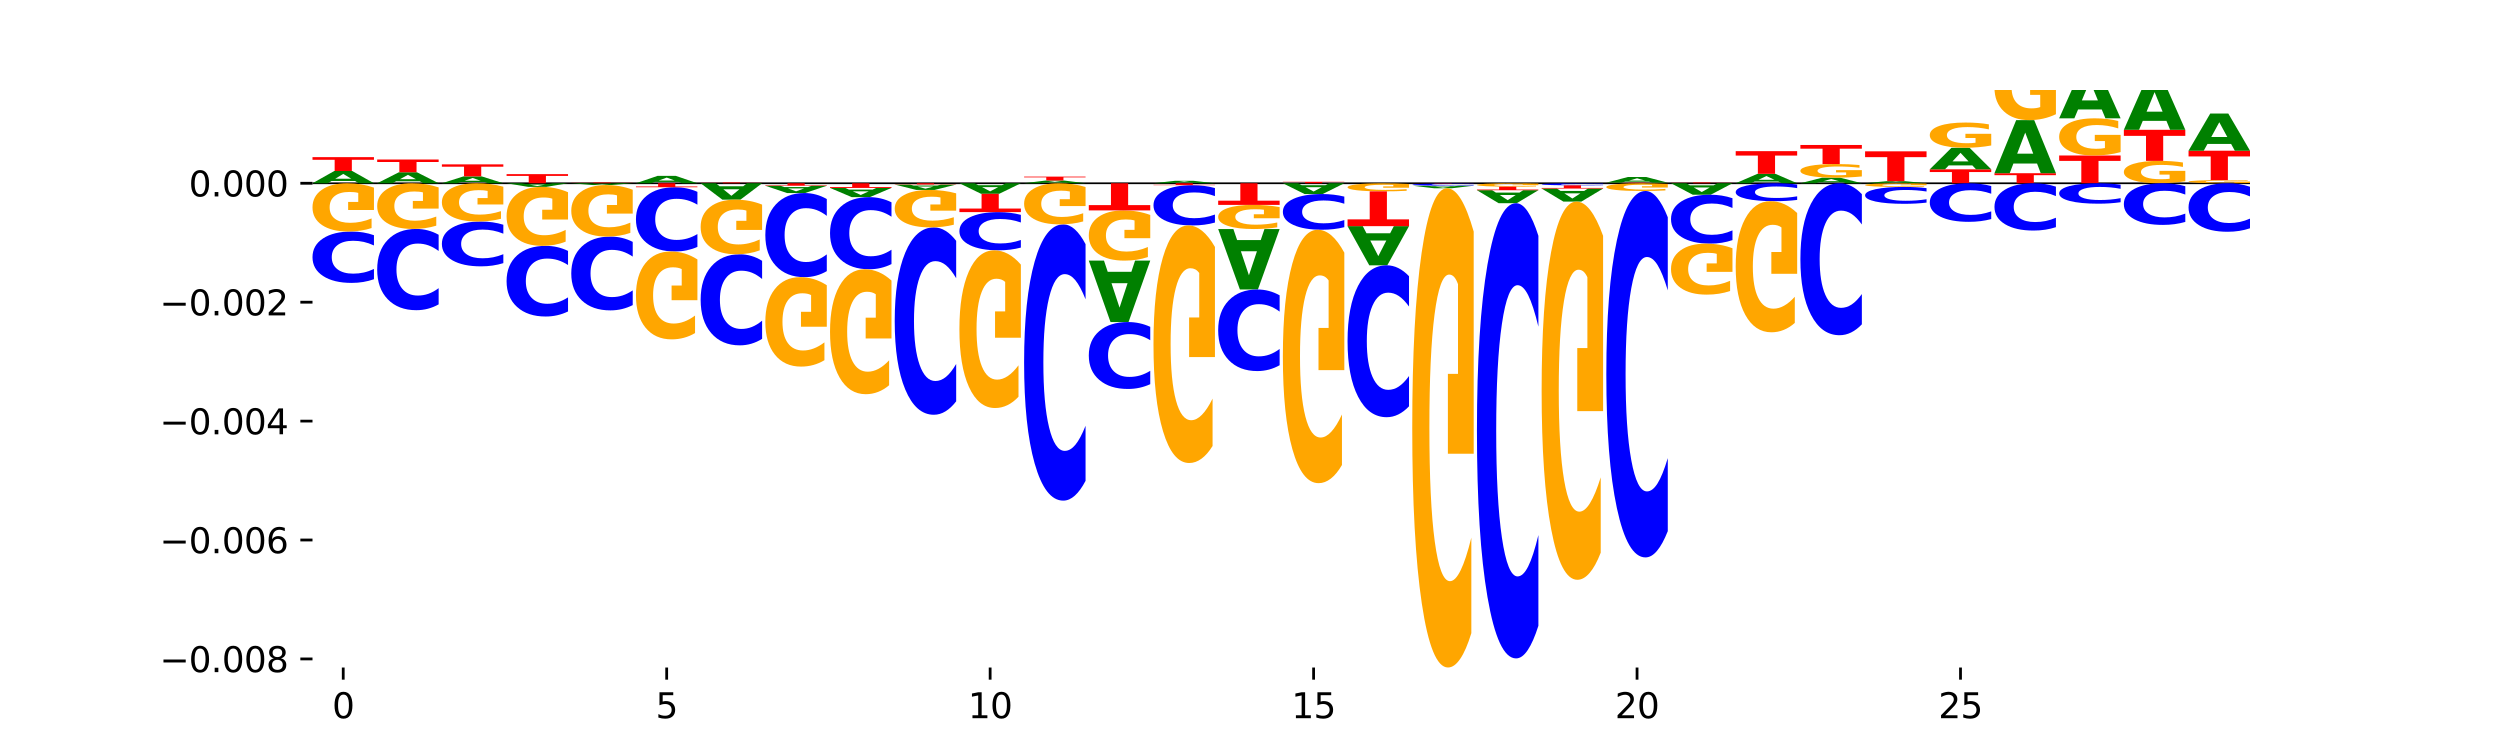 <?xml version="1.0" encoding="utf-8" standalone="no"?>
<!DOCTYPE svg PUBLIC "-//W3C//DTD SVG 1.1//EN"
  "http://www.w3.org/Graphics/SVG/1.1/DTD/svg11.dtd">
<svg xmlns:xlink="http://www.w3.org/1999/xlink" width="720pt" height="216pt" viewBox="0 0 720 216" xmlns="http://www.w3.org/2000/svg" version="1.1">
 <defs>
  <style type="text/css">*{stroke-linejoin: round; stroke-linecap: butt}</style>
 </defs>
 <g id="figure_1">
  <g id="patch_1">
   <path d="M 0 216 
L 720 216 
L 720 0 
L 0 0 
z
" style="fill: #ffffff"/>
  </g>
  <g id="axes_1">
   <g id="patch_2">
    <path d="M 90 192.24 
L 648 192.24 
L 648 25.92 
L 90 25.92 
z
" style="fill: #ffffff"/>
   </g>
   <g id="line2d_1">
    <path d="M 90 52.778 
L 648 52.778 
" clip-path="url(#p7993dec64b)" style="fill: none; stroke: #000000; stroke-width: 0.5; stroke-linecap: square"/>
   </g>
   <g id="patch_3">
    <path d="M 102.26 52.136 
L 95.454 52.136 
L 94.379 52.778 
L 90 52.778 
L 96.253 49.255 
L 101.446 49.255 
L 107.699 52.778 
L 103.324 52.778 
L 102.26 52.136 
z
M 96.539 51.482 
L 101.164 51.482 
L 98.855 50.081 
L 96.539 51.482 
z
" clip-path="url(#p7993dec64b)" style="fill: #008000"/>
   </g>
   <g id="patch_4">
    <path d="M 90 45.246 
L 107.699 45.246 
L 107.699 46.028 
L 101.332 46.028 
L 101.332 49.255 
L 96.38 49.255 
L 96.38 46.028 
L 90 46.028 
L 90 45.246 
z
" clip-path="url(#p7993dec64b)" style="fill: #ff0000"/>
   </g>
   <g id="patch_5">
    <path d="M 120.892 52.201 
L 114.085 52.201 
L 113.01 52.778 
L 108.631 52.778 
L 114.884 49.61 
L 120.077 49.61 
L 126.331 52.778 
L 121.955 52.778 
L 120.892 52.201 
z
M 115.17 51.613 
L 119.795 51.613 
L 117.486 50.353 
L 115.17 51.613 
z
" clip-path="url(#p7993dec64b)" style="fill: #008000"/>
   </g>
   <g id="patch_6">
    <path d="M 108.631 45.94 
L 126.331 45.94 
L 126.331 46.656 
L 119.963 46.656 
L 119.963 49.61 
L 115.011 49.61 
L 115.011 46.656 
L 108.631 46.656 
L 108.631 45.94 
z
" clip-path="url(#p7993dec64b)" style="fill: #ff0000"/>
   </g>
   <g id="patch_7">
    <path d="M 139.523 52.417 
L 132.716 52.417 
L 131.641 52.778 
L 127.262 52.778 
L 133.515 50.794 
L 138.708 50.794 
L 144.962 52.778 
L 140.586 52.778 
L 139.523 52.417 
z
M 133.801 52.048 
L 138.426 52.048 
L 136.117 51.259 
L 133.801 52.048 
z
" clip-path="url(#p7993dec64b)" style="fill: #008000"/>
   </g>
   <g id="patch_8">
    <path d="M 127.262 47.338 
L 144.962 47.338 
L 144.962 48.012 
L 138.594 48.012 
L 138.594 50.794 
L 133.642 50.794 
L 133.642 48.012 
L 127.262 48.012 
L 127.262 47.338 
z
" clip-path="url(#p7993dec64b)" style="fill: #ff0000"/>
   </g>
   <g id="patch_9">
    <path d="M 145.893 50.15 
L 163.593 50.15 
L 163.593 50.662 
L 157.225 50.662 
L 157.225 52.778 
L 152.273 52.778 
L 152.273 50.662 
L 145.893 50.662 
L 145.893 50.15 
z
" clip-path="url(#p7993dec64b)" style="fill: #ff0000"/>
   </g>
   <g id="patch_10">
    <path d="M 164.524 52.549 
L 182.224 52.549 
L 182.224 52.594 
L 175.856 52.594 
L 175.856 52.778 
L 170.904 52.778 
L 170.904 52.594 
L 164.524 52.594 
L 164.524 52.549 
z
" clip-path="url(#p7993dec64b)" style="fill: #ff0000"/>
   </g>
   <g id="patch_11">
    <path d="M 195.416 52.389 
L 188.609 52.389 
L 187.534 52.778 
L 183.155 52.778 
L 189.409 50.641 
L 194.601 50.641 
L 200.855 52.778 
L 196.48 52.778 
L 195.416 52.389 
z
M 189.694 51.992 
L 194.319 51.992 
L 192.01 51.142 
L 189.694 51.992 
z
" clip-path="url(#p7993dec64b)" style="fill: #008000"/>
   </g>
   <g id="patch_12">
    <path d="M 201.786 52.537 
L 219.486 52.537 
L 219.486 52.584 
L 213.118 52.584 
L 213.118 52.778 
L 208.166 52.778 
L 208.166 52.584 
L 201.786 52.584 
L 201.786 52.537 
z
" clip-path="url(#p7993dec64b)" style="fill: #ff0000"/>
   </g>
   <g id="patch_13">
    <path d="M 307.202 52.633 
L 300.395 52.633 
L 299.32 52.778 
L 294.942 52.778 
L 301.195 51.984 
L 306.388 51.984 
L 312.641 52.778 
L 308.266 52.778 
L 307.202 52.633 
z
M 301.481 52.486 
L 306.106 52.486 
L 303.797 52.17 
L 301.481 52.486 
z
" clip-path="url(#p7993dec64b)" style="fill: #008000"/>
   </g>
   <g id="patch_14">
    <path d="M 294.942 50.865 
L 312.641 50.865 
L 312.641 51.083 
L 306.273 51.083 
L 306.273 51.984 
L 301.322 51.984 
L 301.322 51.083 
L 294.942 51.083 
L 294.942 50.865 
z
" clip-path="url(#p7993dec64b)" style="fill: #ff0000"/>
   </g>
   <g id="patch_15">
    <path d="M 344.464 52.648 
L 337.657 52.648 
L 336.582 52.778 
L 332.204 52.778 
L 338.457 52.064 
L 343.65 52.064 
L 349.903 52.778 
L 345.528 52.778 
L 344.464 52.648 
z
M 338.743 52.516 
L 343.368 52.516 
L 341.059 52.232 
L 338.743 52.516 
z
" clip-path="url(#p7993dec64b)" style="fill: #008000"/>
   </g>
   <g id="patch_16">
    <path d="M 369.466 52.355 
L 387.165 52.355 
L 387.165 52.438 
L 380.798 52.438 
L 380.798 52.778 
L 375.846 52.778 
L 375.846 52.438 
L 369.466 52.438 
L 369.466 52.355 
z
" clip-path="url(#p7993dec64b)" style="fill: #ff0000"/>
   </g>
   <g id="patch_17">
    <path d="M 462.621 52.612 
L 480.321 52.612 
L 480.321 52.644 
L 473.953 52.644 
L 473.953 52.778 
L 469.001 52.778 
L 469.001 52.644 
L 462.621 52.644 
L 462.621 52.612 
z
" clip-path="url(#p7993dec64b)" style="fill: #ff0000"/>
   </g>
   <g id="patch_18">
    <path d="M 474.881 52.312 
L 468.075 52.312 
L 467 52.612 
L 462.621 52.612 
L 468.874 50.967 
L 474.067 50.967 
L 480.321 52.612 
L 475.945 52.612 
L 474.881 52.312 
z
M 469.16 52.007 
L 473.785 52.007 
L 471.476 51.352 
L 469.16 52.007 
z
" clip-path="url(#p7993dec64b)" style="fill: #008000"/>
   </g>
   <g id="patch_19">
    <path d="M 481.252 52.537 
L 498.952 52.537 
L 498.952 52.584 
L 492.584 52.584 
L 492.584 52.778 
L 487.632 52.778 
L 487.632 52.584 
L 481.252 52.584 
L 481.252 52.537 
z
" clip-path="url(#p7993dec64b)" style="fill: #ff0000"/>
   </g>
   <g id="patch_20">
    <path d="M 512.144 52.284 
L 505.337 52.284 
L 504.262 52.778 
L 499.883 52.778 
L 506.136 50.066 
L 511.329 50.066 
L 517.583 52.778 
L 513.208 52.778 
L 512.144 52.284 
z
M 506.422 51.781 
L 511.047 51.781 
L 508.738 50.702 
L 506.422 51.781 
z
" clip-path="url(#p7993dec64b)" style="fill: #008000"/>
   </g>
   <g id="patch_21">
    <path d="M 499.883 43.531 
L 517.583 43.531 
L 517.583 44.806 
L 511.215 44.806 
L 511.215 50.066 
L 506.263 50.066 
L 506.263 44.806 
L 499.883 44.806 
L 499.883 43.531 
z
" clip-path="url(#p7993dec64b)" style="fill: #ff0000"/>
   </g>
   <g id="patch_22">
    <path d="M 530.775 52.485 
L 523.968 52.485 
L 522.893 52.778 
L 518.514 52.778 
L 524.767 51.172 
L 529.96 51.172 
L 536.214 52.778 
L 531.839 52.778 
L 530.775 52.485 
z
M 525.053 52.187 
L 529.678 52.187 
L 527.369 51.549 
L 525.053 52.187 
z
" clip-path="url(#p7993dec64b)" style="fill: #008000"/>
   </g>
   <g id="patch_23">
    <path d="M 536.214 50.817 
Q 534.429 50.994 532.509 51.084 
Q 530.589 51.172 528.542 51.172 
Q 523.917 51.172 521.216 50.643 
Q 518.514 50.114 518.514 49.209 
Q 518.514 48.294 521.263 47.769 
Q 524.016 47.244 528.804 47.244 
Q 530.648 47.244 532.338 47.316 
Q 534.032 47.386 535.531 47.526 
L 535.531 48.309 
Q 533.984 48.129 532.453 48.041 
Q 530.922 47.952 529.383 47.952 
Q 526.535 47.952 524.992 48.278 
Q 523.449 48.603 523.449 49.209 
Q 523.449 49.81 524.936 50.138 
Q 526.424 50.465 529.161 50.465 
Q 529.907 50.465 530.545 50.446 
Q 531.184 50.426 531.692 50.386 
L 531.692 49.651 
L 528.776 49.651 
L 528.776 48.996 
L 536.214 48.996 
L 536.214 50.817 
z
" clip-path="url(#p7993dec64b)" style="fill: #ffa600"/>
   </g>
   <g id="patch_24">
    <path d="M 518.514 41.752 
L 536.214 41.752 
L 536.214 42.823 
L 529.846 42.823 
L 529.846 47.244 
L 524.894 47.244 
L 524.894 42.823 
L 518.514 42.823 
L 518.514 41.752 
z
" clip-path="url(#p7993dec64b)" style="fill: #ff0000"/>
   </g>
   <g id="patch_25">
    <path d="M 549.406 52.669 
L 542.599 52.669 
L 541.524 52.778 
L 537.145 52.778 
L 543.399 52.178 
L 548.591 52.178 
L 554.845 52.778 
L 550.47 52.778 
L 549.406 52.669 
z
M 543.684 52.557 
L 548.309 52.557 
L 546 52.318 
L 543.684 52.557 
z
" clip-path="url(#p7993dec64b)" style="fill: #008000"/>
   </g>
   <g id="patch_26">
    <path d="M 537.145 43.584 
L 554.845 43.584 
L 554.845 45.26 
L 548.477 45.26 
L 548.477 52.178 
L 543.525 52.178 
L 543.525 45.26 
L 537.145 45.26 
L 537.145 43.584 
z
" clip-path="url(#p7993dec64b)" style="fill: #ff0000"/>
   </g>
   <g id="patch_27">
    <path d="M 555.776 48.768 
L 573.476 48.768 
L 573.476 49.55 
L 567.108 49.55 
L 567.108 52.778 
L 562.156 52.778 
L 562.156 49.55 
L 555.776 49.55 
L 555.776 48.768 
z
" clip-path="url(#p7993dec64b)" style="fill: #ff0000"/>
   </g>
   <g id="patch_28">
    <path d="M 568.037 47.636 
L 561.23 47.636 
L 560.155 48.768 
L 555.776 48.768 
L 562.03 42.558 
L 567.223 42.558 
L 573.476 48.768 
L 569.101 48.768 
L 568.037 47.636 
z
M 562.315 46.484 
L 566.94 46.484 
L 564.631 44.014 
L 562.315 46.484 
z
" clip-path="url(#p7993dec64b)" style="fill: #008000"/>
   </g>
   <g id="patch_29">
    <path d="M 573.476 41.9 
Q 571.691 42.229 569.771 42.394 
Q 567.851 42.558 565.804 42.558 
Q 561.179 42.558 558.478 41.579 
Q 555.776 40.6 555.776 38.927 
Q 555.776 37.234 558.525 36.262 
Q 561.278 35.291 566.066 35.291 
Q 567.91 35.291 569.6 35.423 
Q 571.294 35.554 572.794 35.812 
L 572.794 37.261 
Q 571.246 36.929 569.715 36.765 
Q 568.184 36.6 566.645 36.6 
Q 563.797 36.6 562.254 37.204 
Q 560.711 37.805 560.711 38.927 
Q 560.711 40.037 562.198 40.644 
Q 563.686 41.249 566.423 41.249 
Q 567.169 41.249 567.807 41.214 
Q 568.446 41.178 568.954 41.103 
L 568.954 39.743 
L 566.038 39.743 
L 566.038 38.532 
L 573.476 38.532 
L 573.476 41.9 
z
" clip-path="url(#p7993dec64b)" style="fill: #ffa600"/>
   </g>
   <g id="patch_30">
    <path d="M 574.407 49.887 
L 592.107 49.887 
L 592.107 50.451 
L 585.739 50.451 
L 585.739 52.778 
L 580.787 52.778 
L 580.787 50.451 
L 574.407 50.451 
L 574.407 49.887 
z
" clip-path="url(#p7993dec64b)" style="fill: #ff0000"/>
   </g>
   <g id="patch_31">
    <path d="M 586.668 47.101 
L 579.861 47.101 
L 578.786 49.887 
L 574.407 49.887 
L 580.661 34.594 
L 585.854 34.594 
L 592.107 49.887 
L 587.732 49.887 
L 586.668 47.101 
z
M 580.946 44.262 
L 585.571 44.262 
L 583.263 38.179 
L 580.946 44.262 
z
" clip-path="url(#p7993dec64b)" style="fill: #008000"/>
   </g>
   <g id="patch_32">
    <path d="M 592.107 32.895 
Q 590.322 33.744 588.402 34.171 
Q 586.482 34.594 584.435 34.594 
Q 579.81 34.594 577.109 32.065 
Q 574.407 29.536 574.407 25.212 
Q 574.407 20.837 577.156 18.328 
Q 579.909 15.818 584.697 15.818 
Q 586.542 15.818 588.231 16.16 
Q 589.925 16.497 591.425 17.164 
L 591.425 20.907 
Q 589.878 20.05 588.346 19.627 
Q 586.815 19.2 585.276 19.2 
Q 582.428 19.2 580.885 20.759 
Q 579.342 22.315 579.342 25.212 
Q 579.342 28.082 580.829 29.649 
Q 582.317 31.212 585.054 31.212 
Q 585.8 31.212 586.438 31.122 
Q 587.077 31.029 587.585 30.835 
L 587.585 27.322 
L 584.669 27.322 
L 584.669 24.192 
L 592.107 24.192 
L 592.107 32.895 
z
" clip-path="url(#p7993dec64b)" style="fill: #ffa600"/>
   </g>
   <g id="patch_33">
    <path d="M 593.038 44.781 
L 610.738 44.781 
L 610.738 46.34 
L 604.37 46.34 
L 604.37 52.778 
L 599.418 52.778 
L 599.418 46.34 
L 593.038 46.34 
L 593.038 44.781 
z
" clip-path="url(#p7993dec64b)" style="fill: #ff0000"/>
   </g>
   <g id="patch_34">
    <path d="M 610.738 43.812 
Q 608.953 44.297 607.033 44.54 
Q 605.113 44.781 603.066 44.781 
Q 598.441 44.781 595.74 43.339 
Q 593.038 41.898 593.038 39.432 
Q 593.038 36.939 595.787 35.508 
Q 598.54 34.078 603.328 34.078 
Q 605.173 34.078 606.862 34.272 
Q 608.556 34.464 610.056 34.845 
L 610.056 36.978 
Q 608.509 36.49 606.977 36.249 
Q 605.446 36.005 603.907 36.005 
Q 601.059 36.005 599.516 36.894 
Q 597.973 37.781 597.973 39.432 
Q 597.973 41.069 599.461 41.962 
Q 600.948 42.853 603.685 42.853 
Q 604.431 42.853 605.069 42.802 
Q 605.708 42.749 606.216 42.638 
L 606.216 40.635 
L 603.3 40.635 
L 603.3 38.851 
L 610.738 38.851 
L 610.738 43.812 
z
" clip-path="url(#p7993dec64b)" style="fill: #ffa600"/>
   </g>
   <g id="patch_35">
    <path d="M 605.299 31.519 
L 598.492 31.519 
L 597.417 34.078 
L 593.038 34.078 
L 599.292 20.034 
L 604.485 20.034 
L 610.738 34.078 
L 606.363 34.078 
L 605.299 31.519 
z
M 599.578 28.913 
L 604.202 28.913 
L 601.894 23.326 
L 599.578 28.913 
z
" clip-path="url(#p7993dec64b)" style="fill: #008000"/>
   </g>
   <g id="patch_36">
    <path d="M 629.369 52.195 
Q 627.584 52.486 625.664 52.633 
Q 623.744 52.778 621.697 52.778 
Q 617.072 52.778 614.371 51.91 
Q 611.669 51.042 611.669 49.557 
Q 611.669 48.055 614.418 47.194 
Q 617.171 46.333 621.959 46.333 
Q 623.804 46.333 625.493 46.45 
Q 627.187 46.566 628.687 46.795 
L 628.687 48.079 
Q 627.14 47.785 625.608 47.64 
Q 624.077 47.494 622.538 47.494 
Q 619.69 47.494 618.147 48.029 
Q 616.604 48.563 616.604 49.557 
Q 616.604 50.543 618.092 51.08 
Q 619.579 51.617 622.316 51.617 
Q 623.062 51.617 623.701 51.586 
Q 624.339 51.554 624.847 51.488 
L 624.847 50.282 
L 621.931 50.282 
L 621.931 49.207 
L 629.369 49.207 
L 629.369 52.195 
z
" clip-path="url(#p7993dec64b)" style="fill: #ffa600"/>
   </g>
   <g id="patch_37">
    <path d="M 611.669 37.385 
L 629.369 37.385 
L 629.369 39.13 
L 623.001 39.13 
L 623.001 46.333 
L 618.05 46.333 
L 618.05 39.13 
L 611.669 39.13 
L 611.669 37.385 
z
" clip-path="url(#p7993dec64b)" style="fill: #ff0000"/>
   </g>
   <g id="patch_38">
    <path d="M 623.93 34.801 
L 617.123 34.801 
L 616.048 37.385 
L 611.669 37.385 
L 617.923 23.2 
L 623.116 23.2 
L 629.369 37.385 
L 624.994 37.385 
L 623.93 34.801 
z
M 618.209 32.168 
L 622.833 32.168 
L 620.525 26.526 
L 618.209 32.168 
z
" clip-path="url(#p7993dec64b)" style="fill: #008000"/>
   </g>
   <g id="patch_39">
    <path d="M 648 52.696 
Q 646.215 52.737 644.295 52.758 
Q 642.375 52.778 640.328 52.778 
Q 635.703 52.778 633.002 52.656 
Q 630.301 52.533 630.301 52.324 
Q 630.301 52.113 633.049 51.991 
Q 635.802 51.87 640.59 51.87 
Q 642.435 51.87 644.125 51.886 
Q 645.818 51.903 647.318 51.935 
L 647.318 52.116 
Q 645.771 52.075 644.24 52.054 
Q 642.708 52.033 641.169 52.033 
Q 638.321 52.033 636.778 52.109 
Q 635.235 52.184 635.235 52.324 
Q 635.235 52.463 636.723 52.539 
Q 638.21 52.614 640.947 52.614 
Q 641.693 52.614 642.332 52.61 
Q 642.97 52.606 643.478 52.596 
L 643.478 52.426 
L 640.562 52.426 
L 640.562 52.275 
L 648 52.275 
L 648 52.696 
z
" clip-path="url(#p7993dec64b)" style="fill: #ffa600"/>
   </g>
   <g id="patch_40">
    <path d="M 630.301 43.403 
L 648 43.403 
L 648 45.054 
L 641.632 45.054 
L 641.632 51.87 
L 636.681 51.87 
L 636.681 45.054 
L 630.301 45.054 
L 630.301 43.403 
z
" clip-path="url(#p7993dec64b)" style="fill: #ff0000"/>
   </g>
   <g id="patch_41">
    <path d="M 642.561 41.452 
L 635.754 41.452 
L 634.679 43.403 
L 630.301 43.403 
L 636.554 32.694 
L 641.747 32.694 
L 648 43.403 
L 643.625 43.403 
L 642.561 41.452 
z
M 636.84 39.465 
L 641.464 39.465 
L 639.156 35.205 
L 636.84 39.465 
z
" clip-path="url(#p7993dec64b)" style="fill: #008000"/>
   </g>
   <g id="patch_42">
    <path d="M 107.699 67.739 
Q 106.219 67.213 104.618 66.947 
Q 103.017 66.678 101.273 66.678 
Q 96.074 66.678 93.037 68.671 
Q 90 70.664 90 74.073 
Q 90 77.494 93.037 79.484 
Q 96.074 81.477 101.273 81.477 
Q 103.017 81.477 104.618 81.208 
Q 106.219 80.942 107.699 80.416 
L 107.699 77.466 
Q 106.206 78.163 104.756 78.487 
Q 103.307 78.811 101.706 78.811 
Q 98.834 78.811 97.189 77.549 
Q 95.548 76.289 95.548 74.073 
Q 95.548 71.866 97.189 70.603 
Q 98.834 69.344 101.706 69.344 
Q 103.307 69.344 104.756 69.668 
Q 106.206 69.995 107.699 70.692 
L 107.699 67.739 
z
" clip-path="url(#p7993dec64b)" style="fill: #0000ff"/>
   </g>
   <g id="patch_43">
    <path d="M 107.699 54.036 
Q 105.914 53.407 103.995 53.091 
Q 102.075 52.778 100.028 52.778 
Q 95.403 52.778 92.701 54.65 
Q 90 56.522 90 59.724 
Q 90 62.963 92.749 64.82 
Q 95.502 66.678 100.29 66.678 
Q 102.134 66.678 103.824 66.425 
Q 105.518 66.176 107.017 65.682 
L 107.017 62.911 
Q 105.47 63.545 103.939 63.858 
Q 102.408 64.174 100.869 64.174 
Q 98.021 64.174 96.478 63.02 
Q 94.935 61.869 94.935 59.724 
Q 94.935 57.599 96.422 56.439 
Q 97.91 55.282 100.647 55.282 
Q 101.392 55.282 102.031 55.348 
Q 102.67 55.417 103.177 55.56 
L 103.177 58.162 
L 100.262 58.162 
L 100.262 60.479 
L 107.699 60.479 
L 107.699 54.036 
z
" clip-path="url(#p7993dec64b)" style="fill: #ffa600"/>
   </g>
   <g id="patch_44">
    <path d="M 126.331 67.614 
Q 124.85 66.782 123.249 66.362 
Q 121.648 65.936 119.905 65.936 
Q 114.705 65.936 111.668 69.088 
Q 108.631 72.239 108.631 77.629 
Q 108.631 83.038 111.668 86.185 
Q 114.705 89.336 119.905 89.336 
Q 121.648 89.336 123.249 88.911 
Q 124.85 88.49 126.331 87.659 
L 126.331 82.994 
Q 124.837 84.096 123.387 84.609 
Q 121.938 85.121 120.337 85.121 
Q 117.465 85.121 115.82 83.125 
Q 114.179 81.133 114.179 77.629 
Q 114.179 74.139 115.82 72.143 
Q 117.465 70.151 120.337 70.151 
Q 121.938 70.151 123.387 70.664 
Q 124.837 71.181 126.331 72.283 
L 126.331 67.614 
z
" clip-path="url(#p7993dec64b)" style="fill: #0000ff"/>
   </g>
   <g id="patch_45">
    <path d="M 126.331 53.969 
Q 124.546 53.373 122.626 53.074 
Q 120.706 52.778 118.659 52.778 
Q 114.034 52.778 111.332 54.55 
Q 108.631 56.322 108.631 59.353 
Q 108.631 62.419 111.38 64.178 
Q 114.133 65.936 118.921 65.936 
Q 120.765 65.936 122.455 65.697 
Q 124.149 65.461 125.648 64.993 
L 125.648 62.37 
Q 124.101 62.971 122.57 63.267 
Q 121.039 63.566 119.5 63.566 
Q 116.652 63.566 115.109 62.473 
Q 113.566 61.383 113.566 59.353 
Q 113.566 57.342 115.053 56.244 
Q 116.541 55.148 119.278 55.148 
Q 120.023 55.148 120.662 55.211 
Q 121.301 55.276 121.808 55.412 
L 121.808 57.874 
L 118.893 57.874 
L 118.893 60.068 
L 126.331 60.068 
L 126.331 53.969 
z
" clip-path="url(#p7993dec64b)" style="fill: #ffa600"/>
   </g>
   <g id="patch_46">
    <path d="M 144.962 64.723 
Q 143.481 64.264 141.88 64.032 
Q 140.279 63.798 138.536 63.798 
Q 133.336 63.798 130.299 65.537 
Q 127.262 67.276 127.262 70.25 
Q 127.262 73.235 130.299 74.972 
Q 133.336 76.711 138.536 76.711 
Q 140.279 76.711 141.88 76.476 
Q 143.481 76.244 144.962 75.785 
L 144.962 73.211 
Q 143.468 73.819 142.018 74.102 
Q 140.569 74.385 138.968 74.385 
Q 136.096 74.385 134.451 73.283 
Q 132.81 72.184 132.81 70.25 
Q 132.81 68.324 134.451 67.223 
Q 136.096 66.124 138.968 66.124 
Q 140.569 66.124 142.018 66.406 
Q 143.468 66.692 144.962 67.3 
L 144.962 64.723 
z
" clip-path="url(#p7993dec64b)" style="fill: #0000ff"/>
   </g>
   <g id="patch_47">
    <path d="M 144.962 53.775 
Q 143.177 53.277 141.257 53.026 
Q 139.337 52.778 137.29 52.778 
Q 132.665 52.778 129.963 54.262 
Q 127.262 55.746 127.262 58.284 
Q 127.262 60.852 130.011 62.325 
Q 132.764 63.798 137.552 63.798 
Q 139.396 63.798 141.086 63.597 
Q 142.78 63.399 144.279 63.008 
L 144.279 60.811 
Q 142.732 61.314 141.201 61.562 
Q 139.67 61.813 138.131 61.813 
Q 135.283 61.813 133.74 60.898 
Q 132.197 59.985 132.197 58.284 
Q 132.197 56.6 133.684 55.68 
Q 135.172 54.763 137.909 54.763 
Q 138.655 54.763 139.293 54.815 
Q 139.932 54.87 140.44 54.984 
L 140.44 57.046 
L 137.524 57.046 
L 137.524 58.883 
L 144.962 58.883 
L 144.962 53.775 
z
" clip-path="url(#p7993dec64b)" style="fill: #ffa600"/>
   </g>
   <g id="patch_48">
    <path d="M 158.154 52.968 
L 151.347 52.968 
L 150.272 52.778 
L 145.893 52.778 
L 152.146 53.822 
L 157.339 53.822 
L 163.593 52.778 
L 159.218 52.778 
L 158.154 52.968 
z
M 152.432 53.162 
L 157.057 53.162 
L 154.748 53.577 
L 152.432 53.162 
z
" clip-path="url(#p7993dec64b)" style="fill: #008000"/>
   </g>
   <g id="patch_49">
    <path d="M 163.593 72.265 
Q 162.112 71.542 160.511 71.177 
Q 158.91 70.807 157.167 70.807 
Q 151.967 70.807 148.93 73.547 
Q 145.893 76.288 145.893 80.975 
Q 145.893 85.679 148.93 88.415 
Q 151.967 91.156 157.167 91.156 
Q 158.91 91.156 160.511 90.786 
Q 162.112 90.421 163.593 89.698 
L 163.593 85.641 
Q 162.099 86.6 160.649 87.045 
Q 159.2 87.491 157.599 87.491 
Q 154.727 87.491 153.082 85.755 
Q 151.441 84.023 151.441 80.975 
Q 151.441 77.94 153.082 76.204 
Q 154.727 74.472 157.599 74.472 
Q 159.2 74.472 160.649 74.918 
Q 162.099 75.367 163.593 76.326 
L 163.593 72.265 
z
" clip-path="url(#p7993dec64b)" style="fill: #0000ff"/>
   </g>
   <g id="patch_50">
    <path d="M 163.593 55.358 
Q 161.808 54.59 159.888 54.204 
Q 157.968 53.822 155.921 53.822 
Q 151.296 53.822 148.594 56.109 
Q 145.893 58.397 145.893 62.309 
Q 145.893 66.267 148.642 68.537 
Q 151.395 70.807 156.183 70.807 
Q 158.027 70.807 159.717 70.498 
Q 161.411 70.193 162.91 69.589 
L 162.91 66.203 
Q 161.363 66.979 159.832 67.361 
Q 158.301 67.747 156.762 67.747 
Q 153.914 67.747 152.371 66.337 
Q 150.828 64.93 150.828 62.309 
Q 150.828 59.713 152.315 58.295 
Q 153.803 56.881 156.54 56.881 
Q 157.286 56.881 157.924 56.962 
Q 158.563 57.046 159.071 57.221 
L 159.071 60.4 
L 156.155 60.4 
L 156.155 63.232 
L 163.593 63.232 
L 163.593 55.358 
z
" clip-path="url(#p7993dec64b)" style="fill: #ffa600"/>
   </g>
   <g id="patch_51">
    <path d="M 176.785 52.873 
L 169.978 52.873 
L 168.903 52.778 
L 164.524 52.778 
L 170.777 53.3 
L 175.97 53.3 
L 182.224 52.778 
L 177.849 52.778 
L 176.785 52.873 
z
M 171.063 52.97 
L 175.688 52.97 
L 173.379 53.177 
L 171.063 52.97 
z
" clip-path="url(#p7993dec64b)" style="fill: #008000"/>
   </g>
   <g id="patch_52">
    <path d="M 182.224 69.659 
Q 180.743 68.904 179.142 68.522 
Q 177.541 68.135 175.798 68.135 
Q 170.598 68.135 167.561 70.998 
Q 164.524 73.861 164.524 78.756 
Q 164.524 83.67 167.561 86.528 
Q 170.598 89.391 175.798 89.391 
Q 177.541 89.391 179.142 89.004 
Q 180.743 88.622 182.224 87.867 
L 182.224 83.63 
Q 180.73 84.631 179.28 85.097 
Q 177.831 85.562 176.23 85.562 
Q 173.358 85.562 171.713 83.749 
Q 170.072 81.94 170.072 78.756 
Q 170.072 75.586 171.713 73.773 
Q 173.358 71.964 176.23 71.964 
Q 177.831 71.964 179.28 72.429 
Q 180.73 72.899 182.224 73.9 
L 182.224 69.659 
z
" clip-path="url(#p7993dec64b)" style="fill: #0000ff"/>
   </g>
   <g id="patch_53">
    <path d="M 182.224 54.642 
Q 180.439 53.971 178.519 53.634 
Q 176.599 53.3 174.552 53.3 
Q 169.927 53.3 167.226 55.298 
Q 164.524 57.296 164.524 60.713 
Q 164.524 64.17 167.273 66.152 
Q 170.026 68.135 174.814 68.135 
Q 176.658 68.135 178.348 67.866 
Q 180.042 67.599 181.541 67.072 
L 181.541 64.115 
Q 179.994 64.792 178.463 65.126 
Q 176.932 65.463 175.393 65.463 
Q 172.545 65.463 171.002 64.231 
Q 169.459 63.002 169.459 60.713 
Q 169.459 58.445 170.946 57.207 
Q 172.434 55.972 175.171 55.972 
Q 175.917 55.972 176.555 56.042 
Q 177.194 56.116 177.702 56.269 
L 177.702 59.046 
L 174.786 59.046 
L 174.786 61.519 
L 182.224 61.519 
L 182.224 54.642 
z
" clip-path="url(#p7993dec64b)" style="fill: #ffa600"/>
   </g>
   <g id="patch_54">
    <path d="M 200.855 55.252 
Q 199.374 54.594 197.773 54.262 
Q 196.172 53.925 194.429 53.925 
Q 189.229 53.925 186.192 56.418 
Q 183.155 58.91 183.155 63.172 
Q 183.155 67.45 186.192 69.938 
Q 189.229 72.431 194.429 72.431 
Q 196.172 72.431 197.773 72.094 
Q 199.374 71.762 200.855 71.104 
L 200.855 67.415 
Q 199.361 68.287 197.912 68.692 
Q 196.462 69.097 194.861 69.097 
Q 191.989 69.097 190.344 67.519 
Q 188.703 65.944 188.703 63.172 
Q 188.703 60.412 190.344 58.834 
Q 191.989 57.259 194.861 57.259 
Q 196.462 57.259 197.912 57.664 
Q 199.361 58.073 200.855 58.945 
L 200.855 55.252 
z
" clip-path="url(#p7993dec64b)" style="fill: #0000ff"/>
   </g>
   <g id="patch_55">
    <path d="M 200.855 74.72 
Q 199.07 73.576 197.15 73 
Q 195.23 72.431 193.183 72.431 
Q 188.558 72.431 185.857 75.839 
Q 183.155 79.248 183.155 85.077 
Q 183.155 90.974 185.904 94.356 
Q 188.657 97.738 193.445 97.738 
Q 195.289 97.738 196.979 97.278 
Q 198.673 96.823 200.172 95.924 
L 200.172 90.879 
Q 198.625 92.035 197.094 92.605 
Q 195.563 93.18 194.024 93.18 
Q 191.176 93.18 189.633 91.078 
Q 188.09 88.982 188.09 85.077 
Q 188.09 81.208 189.577 79.096 
Q 191.065 76.989 193.802 76.989 
Q 194.548 76.989 195.186 77.109 
Q 195.825 77.235 196.333 77.496 
L 196.333 82.233 
L 193.417 82.233 
L 193.417 86.452 
L 200.855 86.452 
L 200.855 74.72 
z
" clip-path="url(#p7993dec64b)" style="fill: #ffa600"/>
   </g>
   <g id="patch_56">
    <path d="M 183.155 53.925 
L 200.855 53.925 
L 200.855 53.702 
L 194.487 53.702 
L 194.487 52.778 
L 189.535 52.778 
L 189.535 53.702 
L 183.155 53.702 
L 183.155 53.925 
z
" clip-path="url(#p7993dec64b)" style="fill: #ff0000"/>
   </g>
   <g id="patch_57">
    <path d="M 214.047 53.639 
L 207.24 53.639 
L 206.165 52.778 
L 201.786 52.778 
L 208.04 57.503 
L 213.233 57.503 
L 219.486 52.778 
L 215.111 52.778 
L 214.047 53.639 
z
M 208.325 54.516 
L 212.95 54.516 
L 210.641 56.395 
L 208.325 54.516 
z
" clip-path="url(#p7993dec64b)" style="fill: #008000"/>
   </g>
   <g id="patch_58">
    <path d="M 219.486 75.116 
Q 218.005 74.184 216.404 73.713 
Q 214.803 73.236 213.06 73.236 
Q 207.86 73.236 204.823 76.768 
Q 201.786 80.301 201.786 86.341 
Q 201.786 92.403 204.823 95.93 
Q 207.86 99.462 213.06 99.462 
Q 214.803 99.462 216.404 98.985 
Q 218.005 98.514 219.486 97.582 
L 219.486 92.354 
Q 217.992 93.59 216.543 94.164 
Q 215.093 94.738 213.492 94.738 
Q 210.62 94.738 208.975 92.501 
Q 207.334 90.269 207.334 86.341 
Q 207.334 82.43 208.975 80.192 
Q 210.62 77.96 213.492 77.96 
Q 215.093 77.96 216.543 78.534 
Q 217.992 79.114 219.486 80.349 
L 219.486 75.116 
z
" clip-path="url(#p7993dec64b)" style="fill: #0000ff"/>
   </g>
   <g id="patch_59">
    <path d="M 219.486 58.926 
Q 217.701 58.215 215.781 57.857 
Q 213.861 57.503 211.814 57.503 
Q 207.189 57.503 204.488 59.622 
Q 201.786 61.741 201.786 65.365 
Q 201.786 69.031 204.535 71.133 
Q 207.288 73.236 212.076 73.236 
Q 213.921 73.236 215.61 72.95 
Q 217.304 72.667 218.804 72.108 
L 218.804 68.972 
Q 217.257 69.69 215.725 70.045 
Q 214.194 70.402 212.655 70.402 
Q 209.807 70.402 208.264 69.096 
Q 206.721 67.792 206.721 65.365 
Q 206.721 62.96 208.208 61.647 
Q 209.696 60.337 212.433 60.337 
Q 213.179 60.337 213.817 60.412 
Q 214.456 60.49 214.964 60.652 
L 214.964 63.597 
L 212.048 63.597 
L 212.048 66.219 
L 219.486 66.219 
L 219.486 58.926 
z
" clip-path="url(#p7993dec64b)" style="fill: #ffa600"/>
   </g>
   <g id="patch_60">
    <path d="M 232.678 53.878 
L 225.871 53.878 
L 224.796 53.496 
L 220.417 53.496 
L 226.671 55.596 
L 231.864 55.596 
L 238.117 53.496 
L 233.742 53.496 
L 232.678 53.878 
z
M 226.957 54.268 
L 231.581 54.268 
L 229.273 55.104 
L 226.957 54.268 
z
" clip-path="url(#p7993dec64b)" style="fill: #008000"/>
   </g>
   <g id="patch_61">
    <path d="M 238.117 57.333 
Q 236.636 56.472 235.035 56.036 
Q 233.434 55.596 231.691 55.596 
Q 226.491 55.596 223.454 58.859 
Q 220.417 62.122 220.417 67.703 
Q 220.417 73.303 223.454 76.562 
Q 226.491 79.825 231.691 79.825 
Q 233.434 79.825 235.035 79.384 
Q 236.636 78.949 238.117 78.088 
L 238.117 73.258 
Q 236.623 74.4 235.174 74.93 
Q 233.724 75.461 232.123 75.461 
Q 229.252 75.461 227.606 73.394 
Q 225.965 71.331 225.965 67.703 
Q 225.965 64.089 227.606 62.022 
Q 229.252 59.96 232.123 59.96 
Q 233.724 59.96 235.174 60.491 
Q 236.623 61.026 238.117 62.167 
L 238.117 57.333 
z
" clip-path="url(#p7993dec64b)" style="fill: #0000ff"/>
   </g>
   <g id="patch_62">
    <path d="M 238.117 82.155 
Q 236.332 80.99 234.412 80.405 
Q 232.492 79.825 230.445 79.825 
Q 225.82 79.825 223.119 83.294 
Q 220.417 86.763 220.417 92.696 
Q 220.417 98.697 223.166 102.14 
Q 225.919 105.582 230.707 105.582 
Q 232.552 105.582 234.241 105.114 
Q 235.935 104.651 237.435 103.736 
L 237.435 98.602 
Q 235.888 99.778 234.356 100.357 
Q 232.825 100.943 231.286 100.943 
Q 228.438 100.943 226.895 98.804 
Q 225.352 96.67 225.352 92.696 
Q 225.352 88.758 226.839 86.609 
Q 228.327 84.465 231.064 84.465 
Q 231.81 84.465 232.448 84.587 
Q 233.087 84.715 233.595 84.981 
L 233.595 89.801 
L 230.679 89.801 
L 230.679 94.095 
L 238.117 94.095 
L 238.117 82.155 
z
" clip-path="url(#p7993dec64b)" style="fill: #ffa600"/>
   </g>
   <g id="patch_63">
    <path d="M 220.417 53.496 
L 238.117 53.496 
L 238.117 53.356 
L 231.749 53.356 
L 231.749 52.778 
L 226.797 52.778 
L 226.797 53.356 
L 220.417 53.356 
L 220.417 53.496 
z
" clip-path="url(#p7993dec64b)" style="fill: #ff0000"/>
   </g>
   <g id="patch_64">
    <path d="M 251.309 54.606 
L 244.502 54.606 
L 243.427 54.123 
L 239.048 54.123 
L 245.302 56.777 
L 250.495 56.777 
L 256.748 54.123 
L 252.373 54.123 
L 251.309 54.606 
z
M 245.588 55.099 
L 250.212 55.099 
L 247.904 56.155 
L 245.588 55.099 
z
" clip-path="url(#p7993dec64b)" style="fill: #008000"/>
   </g>
   <g id="patch_65">
    <path d="M 256.748 58.266 
Q 255.267 57.528 253.666 57.155 
Q 252.066 56.777 250.322 56.777 
Q 245.122 56.777 242.085 59.575 
Q 239.048 62.372 239.048 67.156 
Q 239.048 71.957 242.085 74.75 
Q 245.122 77.547 250.322 77.547 
Q 252.066 77.547 253.666 77.169 
Q 255.267 76.796 256.748 76.058 
L 256.748 71.918 
Q 255.254 72.896 253.805 73.351 
Q 252.355 73.806 250.754 73.806 
Q 247.883 73.806 246.237 72.034 
Q 244.596 70.266 244.596 67.156 
Q 244.596 64.058 246.237 62.286 
Q 247.883 60.519 250.754 60.519 
Q 252.355 60.519 253.805 60.973 
Q 255.254 61.432 256.748 62.411 
L 256.748 58.266 
z
" clip-path="url(#p7993dec64b)" style="fill: #0000ff"/>
   </g>
   <g id="patch_66">
    <path d="M 256.748 80.802 
Q 254.963 79.175 253.043 78.357 
Q 251.123 77.547 249.076 77.547 
Q 244.451 77.547 241.75 82.393 
Q 239.048 87.24 239.048 95.527 
Q 239.048 103.912 241.797 108.721 
Q 244.55 113.53 249.338 113.53 
Q 251.183 113.53 252.872 112.876 
Q 254.566 112.229 256.066 110.951 
L 256.066 103.778 
Q 254.519 105.421 252.987 106.231 
Q 251.456 107.049 249.917 107.049 
Q 247.069 107.049 245.526 104.06 
Q 243.983 101.08 243.983 95.527 
Q 243.983 90.027 245.471 87.024 
Q 246.958 84.028 249.695 84.028 
Q 250.441 84.028 251.079 84.199 
Q 251.718 84.378 252.226 84.749 
L 252.226 91.484 
L 249.31 91.484 
L 249.31 97.482 
L 256.748 97.482 
L 256.748 80.802 
z
" clip-path="url(#p7993dec64b)" style="fill: #ffa600"/>
   </g>
   <g id="patch_67">
    <path d="M 239.048 54.123 
L 256.748 54.123 
L 256.748 53.861 
L 250.38 53.861 
L 250.38 52.778 
L 245.428 52.778 
L 245.428 53.861 
L 239.048 53.861 
L 239.048 54.123 
z
" clip-path="url(#p7993dec64b)" style="fill: #ff0000"/>
   </g>
   <g id="patch_68">
    <path d="M 269.94 53.438 
L 263.133 53.438 
L 262.058 53.156 
L 257.679 53.156 
L 263.933 54.705 
L 269.126 54.705 
L 275.379 53.156 
L 271.004 53.156 
L 269.94 53.438 
z
M 264.219 53.725 
L 268.843 53.725 
L 266.535 54.342 
L 264.219 53.725 
z
" clip-path="url(#p7993dec64b)" style="fill: #008000"/>
   </g>
   <g id="patch_69">
    <path d="M 275.379 69.358 
Q 273.898 67.441 272.297 66.471 
Q 270.697 65.49 268.953 65.49 
Q 263.753 65.49 260.716 72.758 
Q 257.679 80.026 257.679 92.454 
Q 257.679 104.928 260.716 112.184 
Q 263.753 119.452 268.953 119.452 
Q 270.697 119.452 272.297 118.471 
Q 273.898 117.501 275.379 115.584 
L 275.379 104.827 
Q 273.885 107.369 272.436 108.55 
Q 270.986 109.732 269.385 109.732 
Q 266.514 109.732 264.868 105.128 
Q 263.227 100.536 263.227 92.454 
Q 263.227 84.406 264.868 79.803 
Q 266.514 75.21 269.385 75.21 
Q 270.986 75.21 272.436 76.392 
Q 273.885 77.585 275.379 80.126 
L 275.379 69.358 
z
" clip-path="url(#p7993dec64b)" style="fill: #0000ff"/>
   </g>
   <g id="patch_70">
    <path d="M 275.379 55.681 
Q 273.594 55.193 271.674 54.948 
Q 269.754 54.705 267.707 54.705 
Q 263.082 54.705 260.381 56.157 
Q 257.679 57.61 257.679 60.094 
Q 257.679 62.607 260.428 64.049 
Q 263.181 65.49 267.969 65.49 
Q 269.814 65.49 271.503 65.294 
Q 273.197 65.1 274.697 64.717 
L 274.697 62.567 
Q 273.15 63.06 271.619 63.303 
Q 270.087 63.548 268.548 63.548 
Q 265.7 63.548 264.157 62.652 
Q 262.614 61.759 262.614 60.094 
Q 262.614 58.446 264.102 57.545 
Q 265.589 56.648 268.326 56.648 
Q 269.072 56.648 269.711 56.699 
Q 270.349 56.752 270.857 56.864 
L 270.857 58.882 
L 267.941 58.882 
L 267.941 60.68 
L 275.379 60.68 
L 275.379 55.681 
z
" clip-path="url(#p7993dec64b)" style="fill: #ffa600"/>
   </g>
   <g id="patch_71">
    <path d="M 257.679 53.156 
L 275.379 53.156 
L 275.379 53.082 
L 269.011 53.082 
L 269.011 52.778 
L 264.06 52.778 
L 264.06 53.082 
L 257.679 53.082 
L 257.679 53.156 
z
" clip-path="url(#p7993dec64b)" style="fill: #ff0000"/>
   </g>
   <g id="patch_72">
    <path d="M 288.571 53.333 
L 281.764 53.333 
L 280.689 52.778 
L 276.311 52.778 
L 282.564 55.824 
L 287.757 55.824 
L 294.01 52.778 
L 289.635 52.778 
L 288.571 53.333 
z
M 282.85 53.898 
L 287.474 53.898 
L 285.166 55.11 
L 282.85 53.898 
z
" clip-path="url(#p7993dec64b)" style="fill: #008000"/>
   </g>
   <g id="patch_73">
    <path d="M 294.01 61.877 
Q 292.529 61.486 290.929 61.288 
Q 289.328 61.088 287.584 61.088 
Q 282.384 61.088 279.347 62.571 
Q 276.311 64.053 276.311 66.589 
Q 276.311 69.133 279.347 70.613 
Q 282.384 72.096 287.584 72.096 
Q 289.328 72.096 290.929 71.896 
Q 292.529 71.698 294.01 71.307 
L 294.01 69.113 
Q 292.516 69.631 291.067 69.872 
Q 289.617 70.113 288.017 70.113 
Q 285.145 70.113 283.499 69.174 
Q 281.858 68.237 281.858 66.589 
Q 281.858 64.947 283.499 64.008 
Q 285.145 63.071 288.017 63.071 
Q 289.617 63.071 291.067 63.312 
Q 292.516 63.555 294.01 64.074 
L 294.01 61.877 
z
" clip-path="url(#p7993dec64b)" style="fill: #0000ff"/>
   </g>
   <g id="patch_74">
    <path d="M 294.01 76.205 
Q 292.225 74.151 290.305 73.119 
Q 288.385 72.096 286.338 72.096 
Q 281.713 72.096 279.012 78.213 
Q 276.311 84.33 276.311 94.791 
Q 276.311 105.374 279.059 111.444 
Q 281.812 117.514 286.6 117.514 
Q 288.445 117.514 290.135 116.688 
Q 291.828 115.872 293.328 114.258 
L 293.328 105.205 
Q 291.781 107.278 290.25 108.301 
Q 288.718 109.333 287.179 109.333 
Q 284.331 109.333 282.788 105.561 
Q 281.245 101.799 281.245 94.791 
Q 281.245 87.848 282.733 84.058 
Q 284.22 80.277 286.957 80.277 
Q 287.703 80.277 288.342 80.493 
Q 288.98 80.718 289.488 81.187 
L 289.488 89.687 
L 286.572 89.687 
L 286.572 97.258 
L 294.01 97.258 
L 294.01 76.205 
z
" clip-path="url(#p7993dec64b)" style="fill: #ffa600"/>
   </g>
   <g id="patch_75">
    <path d="M 276.311 61.088 
L 294.01 61.088 
L 294.01 60.062 
L 287.642 60.062 
L 287.642 55.824 
L 282.691 55.824 
L 282.691 60.062 
L 276.311 60.062 
L 276.311 61.088 
z
" clip-path="url(#p7993dec64b)" style="fill: #ff0000"/>
   </g>
   <g id="patch_76">
    <path d="M 312.641 70.326 
Q 311.161 67.499 309.56 66.069 
Q 307.959 64.623 306.215 64.623 
Q 301.015 64.623 297.978 75.338 
Q 294.942 86.054 294.942 104.378 
Q 294.942 122.769 297.978 133.468 
Q 301.015 144.183 306.215 144.183 
Q 307.959 144.183 309.56 142.737 
Q 311.161 141.307 312.641 138.481 
L 312.641 122.621 
Q 311.147 126.368 309.698 128.11 
Q 308.249 129.852 306.648 129.852 
Q 303.776 129.852 302.13 123.065 
Q 300.489 116.294 300.489 104.378 
Q 300.489 92.513 302.13 85.725 
Q 303.776 78.954 306.648 78.954 
Q 308.249 78.954 309.698 80.696 
Q 311.147 82.455 312.641 86.202 
L 312.641 70.326 
z
" clip-path="url(#p7993dec64b)" style="fill: #0000ff"/>
   </g>
   <g id="patch_77">
    <path d="M 312.641 53.85 
Q 310.856 53.314 308.936 53.045 
Q 307.016 52.778 304.969 52.778 
Q 300.344 52.778 297.643 54.373 
Q 294.942 55.969 294.942 58.697 
Q 294.942 61.457 297.691 63.04 
Q 300.443 64.623 305.231 64.623 
Q 307.076 64.623 308.766 64.408 
Q 310.459 64.195 311.959 63.774 
L 311.959 61.413 
Q 310.412 61.953 308.881 62.22 
Q 307.349 62.489 305.81 62.489 
Q 302.962 62.489 301.419 61.506 
Q 299.876 60.524 299.876 58.697 
Q 299.876 56.886 301.364 55.898 
Q 302.851 54.912 305.588 54.912 
Q 306.334 54.912 306.973 54.968 
Q 307.611 55.027 308.119 55.149 
L 308.119 57.366 
L 305.203 57.366 
L 305.203 59.34 
L 312.641 59.34 
L 312.641 53.85 
z
" clip-path="url(#p7993dec64b)" style="fill: #ffa600"/>
   </g>
   <g id="patch_78">
    <path d="M 325.833 78.284 
L 319.026 78.284 
L 317.951 75.061 
L 313.573 75.061 
L 319.826 92.749 
L 325.019 92.749 
L 331.272 75.061 
L 326.897 75.061 
L 325.833 78.284 
z
M 320.112 81.566 
L 324.737 81.566 
L 322.428 88.602 
L 320.112 81.566 
z
" clip-path="url(#p7993dec64b)" style="fill: #008000"/>
   </g>
   <g id="patch_79">
    <path d="M 331.272 94.131 
Q 329.792 93.446 328.191 93.1 
Q 326.59 92.749 324.846 92.749 
Q 319.646 92.749 316.609 95.345 
Q 313.573 97.941 313.573 102.38 
Q 313.573 106.835 316.609 109.427 
Q 319.646 112.022 324.846 112.022 
Q 326.59 112.022 328.191 111.672 
Q 329.792 111.326 331.272 110.641 
L 331.272 106.799 
Q 329.778 107.707 328.329 108.129 
Q 326.88 108.551 325.279 108.551 
Q 322.407 108.551 320.761 106.906 
Q 319.12 105.266 319.12 102.38 
Q 319.12 99.505 320.761 97.861 
Q 322.407 96.221 325.279 96.221 
Q 326.88 96.221 328.329 96.643 
Q 329.778 97.069 331.272 97.977 
L 331.272 94.131 
z
" clip-path="url(#p7993dec64b)" style="fill: #0000ff"/>
   </g>
   <g id="patch_80">
    <path d="M 331.272 61.905 
Q 329.487 61.251 327.567 60.922 
Q 325.647 60.597 323.6 60.597 
Q 318.975 60.597 316.274 62.545 
Q 313.573 64.493 313.573 67.824 
Q 313.573 71.195 316.322 73.128 
Q 319.074 75.061 323.862 75.061 
Q 325.707 75.061 327.397 74.798 
Q 329.09 74.538 330.59 74.025 
L 330.59 71.141 
Q 329.043 71.801 327.512 72.127 
Q 325.981 72.456 324.441 72.456 
Q 321.593 72.456 320.05 71.255 
Q 318.507 70.056 318.507 67.824 
Q 318.507 65.613 319.995 64.406 
Q 321.482 63.202 324.219 63.202 
Q 324.965 63.202 325.604 63.271 
Q 326.242 63.343 326.75 63.492 
L 326.75 66.199 
L 323.835 66.199 
L 323.835 68.61 
L 331.272 68.61 
L 331.272 61.905 
z
" clip-path="url(#p7993dec64b)" style="fill: #ffa600"/>
   </g>
   <g id="patch_81">
    <path d="M 313.573 60.597 
L 331.272 60.597 
L 331.272 59.072 
L 324.904 59.072 
L 324.904 52.778 
L 319.953 52.778 
L 319.953 59.072 
L 313.573 59.072 
L 313.573 60.597 
z
" clip-path="url(#p7993dec64b)" style="fill: #ff0000"/>
   </g>
   <g id="patch_82">
    <path d="M 349.903 54.163 
Q 348.423 53.751 346.822 53.543 
Q 345.221 53.332 343.477 53.332 
Q 338.277 53.332 335.241 54.894 
Q 332.204 56.456 332.204 59.127 
Q 332.204 61.808 335.241 63.368 
Q 338.277 64.93 343.477 64.93 
Q 345.221 64.93 346.822 64.719 
Q 348.423 64.51 349.903 64.098 
L 349.903 61.787 
Q 348.409 62.333 346.96 62.587 
Q 345.511 62.841 343.91 62.841 
Q 341.038 62.841 339.392 61.851 
Q 337.751 60.864 337.751 59.127 
Q 337.751 57.398 339.392 56.408 
Q 341.038 55.421 343.91 55.421 
Q 345.511 55.421 346.96 55.675 
Q 348.409 55.931 349.903 56.478 
L 349.903 54.163 
z
" clip-path="url(#p7993dec64b)" style="fill: #0000ff"/>
   </g>
   <g id="patch_83">
    <path d="M 349.903 71.12 
Q 348.118 68.025 346.198 66.47 
Q 344.278 64.93 342.232 64.93 
Q 337.606 64.93 334.905 74.145 
Q 332.204 83.359 332.204 99.118 
Q 332.204 115.06 334.953 124.204 
Q 337.706 133.348 342.493 133.348 
Q 344.338 133.348 346.028 132.105 
Q 347.721 130.875 349.221 128.444 
L 349.221 114.806 
Q 347.674 117.929 346.143 119.47 
Q 344.612 121.024 343.072 121.024 
Q 340.224 121.024 338.681 115.343 
Q 337.138 109.675 337.138 99.118 
Q 337.138 88.659 338.626 82.95 
Q 340.113 77.254 342.85 77.254 
Q 343.596 77.254 344.235 77.579 
Q 344.873 77.918 345.381 78.625 
L 345.381 91.429 
L 342.466 91.429 
L 342.466 102.835 
L 349.903 102.835 
L 349.903 71.12 
z
" clip-path="url(#p7993dec64b)" style="fill: #ffa600"/>
   </g>
   <g id="patch_84">
    <path d="M 332.204 53.332 
L 349.903 53.332 
L 349.903 53.224 
L 343.535 53.224 
L 343.535 52.778 
L 338.584 52.778 
L 338.584 53.224 
L 332.204 53.224 
L 332.204 53.332 
z
" clip-path="url(#p7993dec64b)" style="fill: #ff0000"/>
   </g>
   <g id="patch_85">
    <path d="M 363.095 69.135 
L 356.288 69.135 
L 355.213 65.964 
L 350.835 65.964 
L 357.088 83.371 
L 362.281 83.371 
L 368.534 65.964 
L 364.159 65.964 
L 363.095 69.135 
z
M 357.374 72.366 
L 361.999 72.366 
L 359.69 79.29 
L 357.374 72.366 
z
" clip-path="url(#p7993dec64b)" style="fill: #008000"/>
   </g>
   <g id="patch_86">
    <path d="M 368.534 85.056 
Q 367.054 84.221 365.453 83.799 
Q 363.852 83.371 362.108 83.371 
Q 356.908 83.371 353.872 86.536 
Q 350.835 89.701 350.835 95.113 
Q 350.835 100.544 353.872 103.704 
Q 356.908 106.869 362.108 106.869 
Q 363.852 106.869 365.453 106.442 
Q 367.054 106.02 368.534 105.185 
L 368.534 100.501 
Q 367.04 101.607 365.591 102.122 
Q 364.142 102.636 362.541 102.636 
Q 359.669 102.636 358.023 100.632 
Q 356.382 98.632 356.382 95.113 
Q 356.382 91.608 358.023 89.604 
Q 359.669 87.604 362.541 87.604 
Q 364.142 87.604 365.591 88.119 
Q 367.04 88.638 368.534 89.745 
L 368.534 85.056 
z
" clip-path="url(#p7993dec64b)" style="fill: #0000ff"/>
   </g>
   <g id="patch_87">
    <path d="M 368.534 59.64 
Q 366.749 59.326 364.829 59.168 
Q 362.909 59.011 360.863 59.011 
Q 356.237 59.011 353.536 59.947 
Q 350.835 60.884 350.835 62.485 
Q 350.835 64.105 353.584 65.034 
Q 356.337 65.964 361.124 65.964 
Q 362.969 65.964 364.659 65.837 
Q 366.353 65.712 367.852 65.465 
L 367.852 64.079 
Q 366.305 64.397 364.774 64.553 
Q 363.243 64.711 361.704 64.711 
Q 358.855 64.711 357.312 64.134 
Q 355.769 63.558 355.769 62.485 
Q 355.769 61.422 357.257 60.842 
Q 358.744 60.263 361.481 60.263 
Q 362.227 60.263 362.866 60.296 
Q 363.504 60.331 364.012 60.403 
L 364.012 61.704 
L 361.097 61.704 
L 361.097 62.863 
L 368.534 62.863 
L 368.534 59.64 
z
" clip-path="url(#p7993dec64b)" style="fill: #ffa600"/>
   </g>
   <g id="patch_88">
    <path d="M 350.835 59.011 
L 368.534 59.011 
L 368.534 57.795 
L 362.167 57.795 
L 362.167 52.778 
L 357.215 52.778 
L 357.215 57.795 
L 350.835 57.795 
L 350.835 59.011 
z
" clip-path="url(#p7993dec64b)" style="fill: #ff0000"/>
   </g>
   <g id="patch_89">
    <path d="M 381.726 53.344 
L 374.919 53.344 
L 373.845 52.778 
L 369.466 52.778 
L 375.719 55.885 
L 380.912 55.885 
L 387.165 52.778 
L 382.79 52.778 
L 381.726 53.344 
z
M 376.005 53.921 
L 380.63 53.921 
L 378.321 55.156 
L 376.005 53.921 
z
" clip-path="url(#p7993dec64b)" style="fill: #008000"/>
   </g>
   <g id="patch_90">
    <path d="M 387.165 56.622 
Q 385.685 56.257 384.084 56.072 
Q 382.483 55.885 380.739 55.885 
Q 375.54 55.885 372.503 57.27 
Q 369.466 58.655 369.466 61.024 
Q 369.466 63.401 372.503 64.784 
Q 375.54 66.169 380.739 66.169 
Q 382.483 66.169 384.084 65.982 
Q 385.685 65.797 387.165 65.432 
L 387.165 63.382 
Q 385.671 63.866 384.222 64.092 
Q 382.773 64.317 381.172 64.317 
Q 378.3 64.317 376.654 63.439 
Q 375.013 62.564 375.013 61.024 
Q 375.013 59.49 376.654 58.613 
Q 378.3 57.737 381.172 57.737 
Q 382.773 57.737 384.222 57.963 
Q 385.671 58.19 387.165 58.674 
L 387.165 56.622 
z
" clip-path="url(#p7993dec64b)" style="fill: #0000ff"/>
   </g>
   <g id="patch_91">
    <path d="M 387.165 72.773 
Q 385.38 69.471 383.46 67.813 
Q 381.54 66.169 379.494 66.169 
Q 374.868 66.169 372.167 75.999 
Q 369.466 85.828 369.466 102.638 
Q 369.466 119.644 372.215 129.398 
Q 374.968 139.152 379.755 139.152 
Q 381.6 139.152 383.29 137.825 
Q 384.984 136.514 386.483 133.921 
L 386.483 119.372 
Q 384.936 122.704 383.405 124.347 
Q 381.874 126.006 380.335 126.006 
Q 377.486 126.006 375.943 119.945 
Q 374.4 113.9 374.4 102.638 
Q 374.4 91.482 375.888 85.391 
Q 377.375 79.315 380.112 79.315 
Q 380.858 79.315 381.497 79.662 
Q 382.135 80.024 382.643 80.778 
L 382.643 94.437 
L 379.728 94.437 
L 379.728 106.603 
L 387.165 106.603 
L 387.165 72.773 
z
" clip-path="url(#p7993dec64b)" style="fill: #ffa600"/>
   </g>
   <g id="patch_92">
    <path d="M 400.357 67.186 
L 393.55 67.186 
L 392.476 65.132 
L 388.097 65.132 
L 394.35 76.408 
L 399.543 76.408 
L 405.796 65.132 
L 401.421 65.132 
L 400.357 67.186 
z
M 394.636 69.279 
L 399.261 69.279 
L 396.952 73.764 
L 394.636 69.279 
z
" clip-path="url(#p7993dec64b)" style="fill: #008000"/>
   </g>
   <g id="patch_93">
    <path d="M 405.796 79.544 
Q 404.316 77.989 402.715 77.203 
Q 401.114 76.408 399.37 76.408 
Q 394.171 76.408 391.134 82.3 
Q 388.097 88.192 388.097 98.268 
Q 388.097 108.381 391.134 114.264 
Q 394.171 120.156 399.37 120.156 
Q 401.114 120.156 402.715 119.361 
Q 404.316 118.574 405.796 117.02 
L 405.796 108.299 
Q 404.302 110.36 402.853 111.318 
Q 401.404 112.276 399.803 112.276 
Q 396.931 112.276 395.285 108.543 
Q 393.644 104.82 393.644 98.268 
Q 393.644 91.743 395.285 88.011 
Q 396.931 84.288 399.803 84.288 
Q 401.404 84.288 402.853 85.246 
Q 404.302 86.213 405.796 88.273 
L 405.796 79.544 
z
" clip-path="url(#p7993dec64b)" style="fill: #0000ff"/>
   </g>
   <g id="patch_94">
    <path d="M 405.796 52.989 
Q 404.011 52.884 402.091 52.831 
Q 400.172 52.778 398.125 52.778 
Q 393.499 52.778 390.798 53.093 
Q 388.097 53.407 388.097 53.946 
Q 388.097 54.49 390.846 54.802 
Q 393.599 55.114 398.386 55.114 
Q 400.231 55.114 401.921 55.072 
Q 403.615 55.03 405.114 54.947 
L 405.114 54.481 
Q 403.567 54.588 402.036 54.641 
Q 400.505 54.694 398.966 54.694 
Q 396.118 54.694 394.574 54.5 
Q 393.031 54.306 393.031 53.946 
Q 393.031 53.588 394.519 53.393 
Q 396.006 53.199 398.744 53.199 
Q 399.489 53.199 400.128 53.21 
Q 400.767 53.222 401.274 53.246 
L 401.274 53.683 
L 398.359 53.683 
L 398.359 54.072 
L 405.796 54.072 
L 405.796 52.989 
z
" clip-path="url(#p7993dec64b)" style="fill: #ffa600"/>
   </g>
   <g id="patch_95">
    <path d="M 388.097 65.132 
L 405.796 65.132 
L 405.796 63.178 
L 399.429 63.178 
L 399.429 55.114 
L 394.477 55.114 
L 394.477 63.178 
L 388.097 63.178 
L 388.097 65.132 
z
" clip-path="url(#p7993dec64b)" style="fill: #ff0000"/>
   </g>
   <g id="patch_96">
    <path d="M 418.988 53.616 
L 412.181 53.616 
L 411.107 53.484 
L 406.728 53.484 
L 412.981 54.213 
L 418.174 54.213 
L 424.427 53.484 
L 420.052 53.484 
L 418.988 53.616 
z
M 413.267 53.752 
L 417.892 53.752 
L 415.583 54.042 
L 413.267 53.752 
z
" clip-path="url(#p7993dec64b)" style="fill: #008000"/>
   </g>
   <g id="patch_97">
    <path d="M 424.427 52.92 
Q 422.947 52.898 421.346 52.887 
Q 419.745 52.876 418.001 52.876 
Q 412.802 52.876 409.765 52.958 
Q 406.728 53.04 406.728 53.18 
Q 406.728 53.32 409.765 53.402 
Q 412.802 53.484 418.001 53.484 
Q 419.745 53.484 421.346 53.473 
Q 422.947 53.462 424.427 53.44 
L 424.427 53.319 
Q 422.933 53.348 421.484 53.361 
Q 420.035 53.374 418.434 53.374 
Q 415.562 53.374 413.916 53.322 
Q 412.275 53.271 412.275 53.18 
Q 412.275 53.089 413.916 53.037 
Q 415.562 52.986 418.434 52.986 
Q 420.035 52.986 421.484 52.999 
Q 422.933 53.012 424.427 53.041 
L 424.427 52.92 
z
" clip-path="url(#p7993dec64b)" style="fill: #0000ff"/>
   </g>
   <g id="patch_98">
    <path d="M 424.427 66.701 
Q 422.642 60.457 420.722 57.321 
Q 418.803 54.213 416.756 54.213 
Q 412.131 54.213 409.429 72.803 
Q 406.728 91.393 406.728 123.184 
Q 406.728 155.345 409.477 173.793 
Q 412.23 192.24 417.018 192.24 
Q 418.862 192.24 420.552 189.731 
Q 422.246 187.25 423.745 182.346 
L 423.745 154.832 
Q 422.198 161.133 420.667 164.241 
Q 419.136 167.378 417.597 167.378 
Q 414.749 167.378 413.206 155.916 
Q 411.662 144.482 411.662 123.184 
Q 411.662 102.085 413.15 90.566 
Q 414.638 79.076 417.375 79.076 
Q 418.12 79.076 418.759 79.731 
Q 419.398 80.416 419.905 81.841 
L 419.905 107.673 
L 416.99 107.673 
L 416.99 130.683 
L 424.427 130.683 
L 424.427 66.701 
z
" clip-path="url(#p7993dec64b)" style="fill: #ffa600"/>
   </g>
   <g id="patch_99">
    <path d="M 406.728 52.876 
L 424.427 52.876 
L 424.427 52.857 
L 418.06 52.857 
L 418.06 52.778 
L 413.108 52.778 
L 413.108 52.857 
L 406.728 52.857 
L 406.728 52.876 
z
" clip-path="url(#p7993dec64b)" style="fill: #ff0000"/>
   </g>
   <g id="patch_100">
    <path d="M 437.619 55.464 
L 430.812 55.464 
L 429.738 54.782 
L 425.359 54.782 
L 431.612 58.524 
L 436.805 58.524 
L 443.058 54.782 
L 438.683 54.782 
L 437.619 55.464 
z
M 431.898 56.158 
L 436.523 56.158 
L 434.214 57.647 
L 431.898 56.158 
z
" clip-path="url(#p7993dec64b)" style="fill: #008000"/>
   </g>
   <g id="patch_101">
    <path d="M 443.058 67.921 
Q 441.578 63.263 439.977 60.907 
Q 438.376 58.524 436.632 58.524 
Q 431.433 58.524 428.396 76.181 
Q 425.359 93.838 425.359 124.033 
Q 425.359 154.336 428.396 171.966 
Q 431.433 189.623 436.632 189.623 
Q 438.376 189.623 439.977 187.24 
Q 441.578 184.884 443.058 180.226 
L 443.058 154.093 
Q 441.565 160.267 440.115 163.138 
Q 438.666 166.008 437.065 166.008 
Q 434.193 166.008 432.548 154.824 
Q 430.906 143.667 430.906 124.033 
Q 430.906 104.48 432.548 93.296 
Q 434.193 82.139 437.065 82.139 
Q 438.666 82.139 440.115 85.009 
Q 441.565 87.907 443.058 94.081 
L 443.058 67.921 
z
" clip-path="url(#p7993dec64b)" style="fill: #0000ff"/>
   </g>
   <g id="patch_102">
    <path d="M 443.058 52.868 
Q 441.273 52.823 439.354 52.8 
Q 437.434 52.778 435.387 52.778 
Q 430.762 52.778 428.06 52.912 
Q 425.359 53.045 425.359 53.274 
Q 425.359 53.505 428.108 53.638 
Q 430.861 53.77 435.649 53.77 
Q 437.493 53.77 439.183 53.752 
Q 440.877 53.735 442.376 53.699 
L 442.376 53.502 
Q 440.829 53.547 439.298 53.569 
Q 437.767 53.592 436.228 53.592 
Q 433.38 53.592 431.837 53.509 
Q 430.294 53.427 430.294 53.274 
Q 430.294 53.122 431.781 53.039 
Q 433.269 52.957 436.006 52.957 
Q 436.751 52.957 437.39 52.962 
Q 438.029 52.966 438.536 52.977 
L 438.536 53.162 
L 435.621 53.162 
L 435.621 53.328 
L 443.058 53.328 
L 443.058 52.868 
z
" clip-path="url(#p7993dec64b)" style="fill: #ffa600"/>
   </g>
   <g id="patch_103">
    <path d="M 425.359 54.782 
L 443.058 54.782 
L 443.058 54.585 
L 436.691 54.585 
L 436.691 53.77 
L 431.739 53.77 
L 431.739 54.585 
L 425.359 54.585 
L 425.359 54.782 
z
" clip-path="url(#p7993dec64b)" style="fill: #ff0000"/>
   </g>
   <g id="patch_104">
    <path d="M 456.25 54.987 
L 449.443 54.987 
L 448.369 54.303 
L 443.99 54.303 
L 450.243 58.057 
L 455.436 58.057 
L 461.689 54.303 
L 457.314 54.303 
L 456.25 54.987 
z
M 450.529 55.683 
L 455.154 55.683 
L 452.845 57.176 
L 450.529 55.683 
z
" clip-path="url(#p7993dec64b)" style="fill: #008000"/>
   </g>
   <g id="patch_105">
    <path d="M 461.689 52.821 
Q 460.209 52.8 458.608 52.789 
Q 457.007 52.778 455.263 52.778 
Q 450.064 52.778 447.027 52.86 
Q 443.99 52.941 443.99 53.081 
Q 443.99 53.221 447.027 53.303 
Q 450.064 53.384 455.263 53.384 
Q 457.007 53.384 458.608 53.373 
Q 460.209 53.362 461.689 53.341 
L 461.689 53.22 
Q 460.196 53.248 458.746 53.262 
Q 457.297 53.275 455.696 53.275 
Q 452.824 53.275 451.179 53.223 
Q 449.538 53.172 449.538 53.081 
Q 449.538 52.991 451.179 52.939 
Q 452.824 52.887 455.696 52.887 
Q 457.297 52.887 458.746 52.901 
Q 460.196 52.914 461.689 52.942 
L 461.689 52.821 
z
" clip-path="url(#p7993dec64b)" style="fill: #0000ff"/>
   </g>
   <g id="patch_106">
    <path d="M 461.689 67.912 
Q 459.904 62.984 457.985 60.509 
Q 456.065 58.057 454.018 58.057 
Q 449.393 58.057 446.691 72.727 
Q 443.99 87.396 443.99 112.484 
Q 443.99 137.864 446.739 152.421 
Q 449.492 166.979 454.28 166.979 
Q 456.124 166.979 457.814 164.999 
Q 459.508 163.041 461.007 159.171 
L 461.007 137.459 
Q 459.46 142.431 457.929 144.884 
Q 456.398 147.359 454.859 147.359 
Q 452.011 147.359 450.468 138.314 
Q 448.925 129.291 448.925 112.484 
Q 448.925 95.834 450.412 86.744 
Q 451.9 77.677 454.637 77.677 
Q 455.382 77.677 456.021 78.194 
Q 456.66 78.734 457.167 79.859 
L 457.167 100.244 
L 454.252 100.244 
L 454.252 118.401 
L 461.689 118.401 
L 461.689 67.912 
z
" clip-path="url(#p7993dec64b)" style="fill: #ffa600"/>
   </g>
   <g id="patch_107">
    <path d="M 443.99 54.303 
L 461.689 54.303 
L 461.689 54.124 
L 455.322 54.124 
L 455.322 53.384 
L 450.37 53.384 
L 450.37 54.124 
L 443.99 54.124 
L 443.99 54.303 
z
" clip-path="url(#p7993dec64b)" style="fill: #ff0000"/>
   </g>
   <g id="patch_108">
    <path d="M 480.321 62.573 
Q 478.84 58.824 477.239 56.928 
Q 475.638 55.009 473.894 55.009 
Q 468.695 55.009 465.658 69.222 
Q 462.621 83.435 462.621 107.74 
Q 462.621 132.133 465.658 146.324 
Q 468.695 160.536 473.894 160.536 
Q 475.638 160.536 477.239 158.618 
Q 478.84 156.721 480.321 152.972 
L 480.321 131.937 
Q 478.827 136.907 477.377 139.217 
Q 475.928 141.528 474.327 141.528 
Q 471.455 141.528 469.81 132.525 
Q 468.169 123.544 468.169 107.74 
Q 468.169 92.002 469.81 82.999 
Q 471.455 74.018 474.327 74.018 
Q 475.928 74.018 477.377 76.328 
Q 478.827 78.661 480.321 83.631 
L 480.321 62.573 
z
" clip-path="url(#p7993dec64b)" style="fill: #0000ff"/>
   </g>
   <g id="patch_109">
    <path d="M 480.321 52.98 
Q 478.536 52.879 476.616 52.828 
Q 474.696 52.778 472.649 52.778 
Q 468.024 52.778 465.322 53.079 
Q 462.621 53.379 462.621 53.893 
Q 462.621 54.413 465.37 54.711 
Q 468.123 55.009 472.911 55.009 
Q 474.755 55.009 476.445 54.969 
Q 478.139 54.929 479.638 54.849 
L 479.638 54.405 
Q 478.091 54.506 476.56 54.557 
Q 475.029 54.607 473.49 54.607 
Q 470.642 54.607 469.099 54.422 
Q 467.556 54.237 467.556 53.893 
Q 467.556 53.552 469.043 53.366 
Q 470.531 53.18 473.268 53.18 
Q 474.013 53.18 474.652 53.191 
Q 475.291 53.202 475.798 53.225 
L 475.798 53.642 
L 472.883 53.642 
L 472.883 54.014 
L 480.321 54.014 
L 480.321 52.98 
z
" clip-path="url(#p7993dec64b)" style="fill: #ffa600"/>
   </g>
   <g id="patch_110">
    <path d="M 493.513 53.379 
L 486.706 53.379 
L 485.631 52.778 
L 481.252 52.778 
L 487.505 56.077 
L 492.698 56.077 
L 498.952 52.778 
L 494.576 52.778 
L 493.513 53.379 
z
M 487.791 53.991 
L 492.416 53.991 
L 490.107 55.304 
L 487.791 53.991 
z
" clip-path="url(#p7993dec64b)" style="fill: #008000"/>
   </g>
   <g id="patch_111">
    <path d="M 498.952 57.087 
Q 497.471 56.587 495.87 56.333 
Q 494.269 56.077 492.526 56.077 
Q 487.326 56.077 484.289 57.975 
Q 481.252 59.872 481.252 63.117 
Q 481.252 66.374 484.289 68.269 
Q 487.326 70.166 492.526 70.166 
Q 494.269 70.166 495.87 69.91 
Q 497.471 69.657 498.952 69.156 
L 498.952 66.348 
Q 497.458 67.011 496.008 67.32 
Q 494.559 67.628 492.958 67.628 
Q 490.086 67.628 488.441 66.426 
Q 486.8 65.227 486.8 63.117 
Q 486.8 61.016 488.441 59.814 
Q 490.086 58.615 492.958 58.615 
Q 494.559 58.615 496.008 58.924 
Q 497.458 59.235 498.952 59.899 
L 498.952 57.087 
z
" clip-path="url(#p7993dec64b)" style="fill: #0000ff"/>
   </g>
   <g id="patch_112">
    <path d="M 498.952 71.495 
Q 497.167 70.831 495.247 70.497 
Q 493.327 70.166 491.28 70.166 
Q 486.655 70.166 483.953 72.145 
Q 481.252 74.123 481.252 77.507 
Q 481.252 80.93 484.001 82.893 
Q 486.754 84.856 491.542 84.856 
Q 493.386 84.856 495.076 84.589 
Q 496.77 84.325 498.269 83.803 
L 498.269 80.875 
Q 496.722 81.546 495.191 81.877 
Q 493.66 82.21 492.121 82.21 
Q 489.273 82.21 487.73 80.99 
Q 486.187 79.774 486.187 77.507 
Q 486.187 75.261 487.674 74.035 
Q 489.162 72.812 491.899 72.812 
Q 492.645 72.812 493.283 72.882 
Q 493.922 72.955 494.43 73.107 
L 494.43 75.856 
L 491.514 75.856 
L 491.514 78.305 
L 498.952 78.305 
L 498.952 71.495 
z
" clip-path="url(#p7993dec64b)" style="fill: #ffa600"/>
   </g>
   <g id="patch_113">
    <path d="M 517.583 53.148 
Q 516.102 52.965 514.501 52.872 
Q 512.9 52.778 511.157 52.778 
Q 505.957 52.778 502.92 53.474 
Q 499.883 54.17 499.883 55.36 
Q 499.883 56.555 502.92 57.249 
Q 505.957 57.945 511.157 57.945 
Q 512.9 57.945 514.501 57.851 
Q 516.102 57.759 517.583 57.575 
L 517.583 56.545 
Q 516.089 56.788 514.639 56.901 
Q 513.19 57.015 511.589 57.015 
Q 508.717 57.015 507.072 56.574 
Q 505.431 56.134 505.431 55.36 
Q 505.431 54.589 507.072 54.149 
Q 508.717 53.709 511.589 53.709 
Q 513.19 53.709 514.639 53.822 
Q 516.089 53.936 517.583 54.18 
L 517.583 53.148 
z
" clip-path="url(#p7993dec64b)" style="fill: #0000ff"/>
   </g>
   <g id="patch_114">
    <path d="M 517.583 61.361 
Q 515.798 59.653 513.878 58.795 
Q 511.958 57.945 509.911 57.945 
Q 505.286 57.945 502.584 63.031 
Q 499.883 68.116 499.883 76.812 
Q 499.883 85.61 502.632 90.656 
Q 505.385 95.702 510.173 95.702 
Q 512.017 95.702 513.707 95.016 
Q 515.401 94.337 516.9 92.996 
L 516.9 85.47 
Q 515.353 87.193 513.822 88.043 
Q 512.291 88.901 510.752 88.901 
Q 507.904 88.901 506.361 85.766 
Q 504.818 82.638 504.818 76.812 
Q 504.818 71.041 506.305 67.89 
Q 507.793 64.746 510.53 64.746 
Q 511.276 64.746 511.914 64.926 
Q 512.553 65.113 513.061 65.503 
L 513.061 72.569 
L 510.145 72.569 
L 510.145 78.863 
L 517.583 78.863 
L 517.583 61.361 
z
" clip-path="url(#p7993dec64b)" style="fill: #ffa600"/>
   </g>
   <g id="patch_115">
    <path d="M 536.214 55.915 
Q 534.733 54.36 533.132 53.574 
Q 531.531 52.778 529.788 52.778 
Q 524.588 52.778 521.551 58.673 
Q 518.514 64.567 518.514 74.648 
Q 518.514 84.764 521.551 90.65 
Q 524.588 96.544 529.788 96.544 
Q 531.531 96.544 533.132 95.749 
Q 534.733 94.962 536.214 93.407 
L 536.214 84.683 
Q 534.72 86.744 533.27 87.703 
Q 531.821 88.661 530.22 88.661 
Q 527.348 88.661 525.703 84.927 
Q 524.062 81.202 524.062 74.648 
Q 524.062 68.12 525.703 64.386 
Q 527.348 60.662 530.22 60.662 
Q 531.821 60.662 533.27 61.62 
Q 534.72 62.587 536.214 64.649 
L 536.214 55.915 
z
" clip-path="url(#p7993dec64b)" style="fill: #0000ff"/>
   </g>
   <g id="patch_116">
    <path d="M 554.845 54.184 
Q 553.364 54.011 551.763 53.924 
Q 550.162 53.835 548.419 53.835 
Q 543.219 53.835 540.182 54.491 
Q 537.145 55.146 537.145 56.266 
Q 537.145 57.39 540.182 58.045 
Q 543.219 58.7 548.419 58.7 
Q 550.162 58.7 551.763 58.611 
Q 553.364 58.524 554.845 58.351 
L 554.845 57.381 
Q 553.351 57.61 551.902 57.717 
Q 550.452 57.823 548.851 57.823 
Q 545.979 57.823 544.334 57.408 
Q 542.693 56.995 542.693 56.266 
Q 542.693 55.541 544.334 55.126 
Q 545.979 54.712 548.851 54.712 
Q 550.452 54.712 551.902 54.818 
Q 553.351 54.926 554.845 55.155 
L 554.845 54.184 
z
" clip-path="url(#p7993dec64b)" style="fill: #0000ff"/>
   </g>
   <g id="patch_117">
    <path d="M 554.845 52.874 
Q 553.06 52.826 551.14 52.802 
Q 549.22 52.778 547.173 52.778 
Q 542.548 52.778 539.847 52.92 
Q 537.145 53.063 537.145 53.306 
Q 537.145 53.553 539.894 53.694 
Q 542.647 53.835 547.435 53.835 
Q 549.279 53.835 550.969 53.816 
Q 552.663 53.797 554.162 53.76 
L 554.162 53.549 
Q 552.615 53.597 551.084 53.621 
Q 549.553 53.645 548.014 53.645 
Q 545.166 53.645 543.623 53.557 
Q 542.08 53.47 542.08 53.306 
Q 542.08 53.145 543.567 53.057 
Q 545.055 52.969 547.792 52.969 
Q 548.538 52.969 549.176 52.974 
Q 549.815 52.979 550.323 52.99 
L 550.323 53.188 
L 547.407 53.188 
L 547.407 53.364 
L 554.845 53.364 
L 554.845 52.874 
z
" clip-path="url(#p7993dec64b)" style="fill: #ffa600"/>
   </g>
   <g id="patch_118">
    <path d="M 573.476 53.575 
Q 571.995 53.18 570.394 52.98 
Q 568.793 52.778 567.05 52.778 
Q 561.85 52.778 558.813 54.275 
Q 555.776 55.771 555.776 58.331 
Q 555.776 60.899 558.813 62.394 
Q 561.85 63.89 567.05 63.89 
Q 568.793 63.89 570.394 63.688 
Q 571.995 63.489 573.476 63.094 
L 573.476 60.879 
Q 571.982 61.402 570.533 61.645 
Q 569.083 61.889 567.482 61.889 
Q 564.61 61.889 562.965 60.941 
Q 561.324 59.995 561.324 58.331 
Q 561.324 56.673 562.965 55.725 
Q 564.61 54.78 567.482 54.78 
Q 569.083 54.78 570.533 55.023 
Q 571.982 55.269 573.476 55.792 
L 573.476 53.575 
z
" clip-path="url(#p7993dec64b)" style="fill: #0000ff"/>
   </g>
   <g id="patch_119">
    <path d="M 592.107 53.755 
Q 590.626 53.271 589.025 53.026 
Q 587.424 52.778 585.681 52.778 
Q 580.481 52.778 577.444 54.613 
Q 574.407 56.448 574.407 59.586 
Q 574.407 62.735 577.444 64.567 
Q 580.481 66.402 585.681 66.402 
Q 587.424 66.402 589.025 66.155 
Q 590.626 65.91 592.107 65.426 
L 592.107 62.71 
Q 590.613 63.352 589.164 63.65 
Q 587.714 63.948 586.113 63.948 
Q 583.241 63.948 581.596 62.786 
Q 579.955 61.626 579.955 59.586 
Q 579.955 57.554 581.596 56.392 
Q 583.241 55.232 586.113 55.232 
Q 587.714 55.232 589.164 55.531 
Q 590.613 55.832 592.107 56.473 
L 592.107 53.755 
z
" clip-path="url(#p7993dec64b)" style="fill: #0000ff"/>
   </g>
   <g id="patch_120">
    <path d="M 610.738 53.2 
Q 609.257 52.991 607.656 52.885 
Q 606.055 52.778 604.312 52.778 
Q 599.112 52.778 596.075 53.571 
Q 593.038 54.364 593.038 55.719 
Q 593.038 57.08 596.075 57.872 
Q 599.112 58.664 604.312 58.664 
Q 606.055 58.664 607.656 58.557 
Q 609.257 58.452 610.738 58.242 
L 610.738 57.069 
Q 609.244 57.346 607.795 57.475 
Q 606.345 57.604 604.744 57.604 
Q 601.873 57.604 600.227 57.102 
Q 598.586 56.601 598.586 55.719 
Q 598.586 54.841 600.227 54.339 
Q 601.873 53.838 604.744 53.838 
Q 606.345 53.838 607.795 53.967 
Q 609.244 54.097 610.738 54.375 
L 610.738 53.2 
z
" clip-path="url(#p7993dec64b)" style="fill: #0000ff"/>
   </g>
   <g id="patch_121">
    <path d="M 629.369 53.638 
Q 627.888 53.212 626.287 52.996 
Q 624.687 52.778 622.943 52.778 
Q 617.743 52.778 614.706 54.394 
Q 611.669 56.009 611.669 58.772 
Q 611.669 61.545 614.706 63.158 
Q 617.743 64.774 622.943 64.774 
Q 624.687 64.774 626.287 64.556 
Q 627.888 64.34 629.369 63.914 
L 629.369 61.523 
Q 627.875 62.088 626.426 62.351 
Q 624.976 62.613 623.375 62.613 
Q 620.504 62.613 618.858 61.59 
Q 617.217 60.569 617.217 58.772 
Q 617.217 56.983 618.858 55.96 
Q 620.504 54.939 623.375 54.939 
Q 624.976 54.939 626.426 55.202 
Q 627.875 55.467 629.369 56.032 
L 629.369 53.638 
z
" clip-path="url(#p7993dec64b)" style="fill: #0000ff"/>
   </g>
   <g id="patch_122">
    <path d="M 648 53.78 
Q 646.519 53.283 644.919 53.032 
Q 643.318 52.778 641.574 52.778 
Q 636.374 52.778 633.337 54.66 
Q 630.301 56.542 630.301 59.76 
Q 630.301 62.989 633.337 64.868 
Q 636.374 66.75 641.574 66.75 
Q 643.318 66.75 644.919 66.496 
Q 646.519 66.245 648 65.749 
L 648 62.963 
Q 646.506 63.622 645.057 63.927 
Q 643.607 64.233 642.007 64.233 
Q 639.135 64.233 637.489 63.041 
Q 635.848 61.852 635.848 59.76 
Q 635.848 57.676 637.489 56.484 
Q 639.135 55.295 642.007 55.295 
Q 643.607 55.295 645.057 55.601 
Q 646.506 55.91 648 56.568 
L 648 53.78 
z
" clip-path="url(#p7993dec64b)" style="fill: #0000ff"/>
   </g>
   <g id="matplotlib.axis_1">
    <g id="xtick_1">
     <g id="line2d_2">
      <defs>
       <path id="mf7c94bc0c6" d="M 0 0 
L 0 3.5 
" style="stroke: #000000; stroke-width: 0.8"/>
      </defs>
      <g>
       <use xlink:href="#mf7c94bc0c6" x="98.85" y="192.24" style="stroke: #000000; stroke-width: 0.8"/>
      </g>
     </g>
     <g id="text_1">
      <!-- 0 -->
      <g transform="translate(95.668 206.838) scale(0.1 -0.1)">
       <defs>
        <path id="DejaVuSans-30" d="M 2034 4250 
Q 1547 4250 1301 3770 
Q 1056 3291 1056 2328 
Q 1056 1369 1301 889 
Q 1547 409 2034 409 
Q 2525 409 2770 889 
Q 3016 1369 3016 2328 
Q 3016 3291 2770 3770 
Q 2525 4250 2034 4250 
z
M 2034 4750 
Q 2819 4750 3233 4129 
Q 3647 3509 3647 2328 
Q 3647 1150 3233 529 
Q 2819 -91 2034 -91 
Q 1250 -91 836 529 
Q 422 1150 422 2328 
Q 422 3509 836 4129 
Q 1250 4750 2034 4750 
z
" transform="scale(0.016)"/>
       </defs>
       <use xlink:href="#DejaVuSans-30"/>
      </g>
     </g>
    </g>
    <g id="xtick_2">
     <g id="line2d_3">
      <g>
       <use xlink:href="#mf7c94bc0c6" x="192.005" y="192.24" style="stroke: #000000; stroke-width: 0.8"/>
      </g>
     </g>
     <g id="text_2">
      <!-- 5 -->
      <g transform="translate(188.824 206.838) scale(0.1 -0.1)">
       <defs>
        <path id="DejaVuSans-35" d="M 691 4666 
L 3169 4666 
L 3169 4134 
L 1269 4134 
L 1269 2991 
Q 1406 3038 1543 3061 
Q 1681 3084 1819 3084 
Q 2600 3084 3056 2656 
Q 3513 2228 3513 1497 
Q 3513 744 3044 326 
Q 2575 -91 1722 -91 
Q 1428 -91 1123 -41 
Q 819 9 494 109 
L 494 744 
Q 775 591 1075 516 
Q 1375 441 1709 441 
Q 2250 441 2565 725 
Q 2881 1009 2881 1497 
Q 2881 1984 2565 2268 
Q 2250 2553 1709 2553 
Q 1456 2553 1204 2497 
Q 953 2441 691 2322 
L 691 4666 
z
" transform="scale(0.016)"/>
       </defs>
       <use xlink:href="#DejaVuSans-35"/>
      </g>
     </g>
    </g>
    <g id="xtick_3">
     <g id="line2d_4">
      <g>
       <use xlink:href="#mf7c94bc0c6" x="285.16" y="192.24" style="stroke: #000000; stroke-width: 0.8"/>
      </g>
     </g>
     <g id="text_3">
      <!-- 10 -->
      <g transform="translate(278.798 206.838) scale(0.1 -0.1)">
       <defs>
        <path id="DejaVuSans-31" d="M 794 531 
L 1825 531 
L 1825 4091 
L 703 3866 
L 703 4441 
L 1819 4666 
L 2450 4666 
L 2450 531 
L 3481 531 
L 3481 0 
L 794 0 
L 794 531 
z
" transform="scale(0.016)"/>
       </defs>
       <use xlink:href="#DejaVuSans-31"/>
       <use xlink:href="#DejaVuSans-30" x="63.623"/>
      </g>
     </g>
    </g>
    <g id="xtick_4">
     <g id="line2d_5">
      <g>
       <use xlink:href="#mf7c94bc0c6" x="378.316" y="192.24" style="stroke: #000000; stroke-width: 0.8"/>
      </g>
     </g>
     <g id="text_4">
      <!-- 15 -->
      <g transform="translate(371.953 206.838) scale(0.1 -0.1)">
       <use xlink:href="#DejaVuSans-31"/>
       <use xlink:href="#DejaVuSans-35" x="63.623"/>
      </g>
     </g>
    </g>
    <g id="xtick_5">
     <g id="line2d_6">
      <g>
       <use xlink:href="#mf7c94bc0c6" x="471.471" y="192.24" style="stroke: #000000; stroke-width: 0.8"/>
      </g>
     </g>
     <g id="text_5">
      <!-- 20 -->
      <g transform="translate(465.108 206.838) scale(0.1 -0.1)">
       <defs>
        <path id="DejaVuSans-32" d="M 1228 531 
L 3431 531 
L 3431 0 
L 469 0 
L 469 531 
Q 828 903 1448 1529 
Q 2069 2156 2228 2338 
Q 2531 2678 2651 2914 
Q 2772 3150 2772 3378 
Q 2772 3750 2511 3984 
Q 2250 4219 1831 4219 
Q 1534 4219 1204 4116 
Q 875 4013 500 3803 
L 500 4441 
Q 881 4594 1212 4672 
Q 1544 4750 1819 4750 
Q 2544 4750 2975 4387 
Q 3406 4025 3406 3419 
Q 3406 3131 3298 2873 
Q 3191 2616 2906 2266 
Q 2828 2175 2409 1742 
Q 1991 1309 1228 531 
z
" transform="scale(0.016)"/>
       </defs>
       <use xlink:href="#DejaVuSans-32"/>
       <use xlink:href="#DejaVuSans-30" x="63.623"/>
      </g>
     </g>
    </g>
    <g id="xtick_6">
     <g id="line2d_7">
      <g>
       <use xlink:href="#mf7c94bc0c6" x="564.626" y="192.24" style="stroke: #000000; stroke-width: 0.8"/>
      </g>
     </g>
     <g id="text_6">
      <!-- 25 -->
      <g transform="translate(558.264 206.838) scale(0.1 -0.1)">
       <use xlink:href="#DejaVuSans-32"/>
       <use xlink:href="#DejaVuSans-35" x="63.623"/>
      </g>
     </g>
    </g>
   </g>
   <g id="matplotlib.axis_2">
    <g id="ytick_1">
     <g id="line2d_8">
      <defs>
       <path id="md529cdad71" d="M 0 0 
L -3.5 0 
" style="stroke: #000000; stroke-width: 0.8"/>
      </defs>
      <g>
       <use xlink:href="#md529cdad71" x="90" y="189.777" style="stroke: #000000; stroke-width: 0.8"/>
      </g>
     </g>
     <g id="text_7">
      <!-- −0.008 -->
      <g transform="translate(45.992 193.576) scale(0.1 -0.1)">
       <defs>
        <path id="DejaVuSans-2212" d="M 678 2272 
L 4684 2272 
L 4684 1741 
L 678 1741 
L 678 2272 
z
" transform="scale(0.016)"/>
        <path id="DejaVuSans-2e" d="M 684 794 
L 1344 794 
L 1344 0 
L 684 0 
L 684 794 
z
" transform="scale(0.016)"/>
        <path id="DejaVuSans-38" d="M 2034 2216 
Q 1584 2216 1326 1975 
Q 1069 1734 1069 1313 
Q 1069 891 1326 650 
Q 1584 409 2034 409 
Q 2484 409 2743 651 
Q 3003 894 3003 1313 
Q 3003 1734 2745 1975 
Q 2488 2216 2034 2216 
z
M 1403 2484 
Q 997 2584 770 2862 
Q 544 3141 544 3541 
Q 544 4100 942 4425 
Q 1341 4750 2034 4750 
Q 2731 4750 3128 4425 
Q 3525 4100 3525 3541 
Q 3525 3141 3298 2862 
Q 3072 2584 2669 2484 
Q 3125 2378 3379 2068 
Q 3634 1759 3634 1313 
Q 3634 634 3220 271 
Q 2806 -91 2034 -91 
Q 1263 -91 848 271 
Q 434 634 434 1313 
Q 434 1759 690 2068 
Q 947 2378 1403 2484 
z
M 1172 3481 
Q 1172 3119 1398 2916 
Q 1625 2713 2034 2713 
Q 2441 2713 2670 2916 
Q 2900 3119 2900 3481 
Q 2900 3844 2670 4047 
Q 2441 4250 2034 4250 
Q 1625 4250 1398 4047 
Q 1172 3844 1172 3481 
z
" transform="scale(0.016)"/>
       </defs>
       <use xlink:href="#DejaVuSans-2212"/>
       <use xlink:href="#DejaVuSans-30" x="83.789"/>
       <use xlink:href="#DejaVuSans-2e" x="147.412"/>
       <use xlink:href="#DejaVuSans-30" x="179.199"/>
       <use xlink:href="#DejaVuSans-30" x="242.822"/>
       <use xlink:href="#DejaVuSans-38" x="306.445"/>
      </g>
     </g>
    </g>
    <g id="ytick_2">
     <g id="line2d_9">
      <g>
       <use xlink:href="#md529cdad71" x="90" y="155.527" style="stroke: #000000; stroke-width: 0.8"/>
      </g>
     </g>
     <g id="text_8">
      <!-- −0.006 -->
      <g transform="translate(45.992 159.326) scale(0.1 -0.1)">
       <defs>
        <path id="DejaVuSans-36" d="M 2113 2584 
Q 1688 2584 1439 2293 
Q 1191 2003 1191 1497 
Q 1191 994 1439 701 
Q 1688 409 2113 409 
Q 2538 409 2786 701 
Q 3034 994 3034 1497 
Q 3034 2003 2786 2293 
Q 2538 2584 2113 2584 
z
M 3366 4563 
L 3366 3988 
Q 3128 4100 2886 4159 
Q 2644 4219 2406 4219 
Q 1781 4219 1451 3797 
Q 1122 3375 1075 2522 
Q 1259 2794 1537 2939 
Q 1816 3084 2150 3084 
Q 2853 3084 3261 2657 
Q 3669 2231 3669 1497 
Q 3669 778 3244 343 
Q 2819 -91 2113 -91 
Q 1303 -91 875 529 
Q 447 1150 447 2328 
Q 447 3434 972 4092 
Q 1497 4750 2381 4750 
Q 2619 4750 2861 4703 
Q 3103 4656 3366 4563 
z
" transform="scale(0.016)"/>
       </defs>
       <use xlink:href="#DejaVuSans-2212"/>
       <use xlink:href="#DejaVuSans-30" x="83.789"/>
       <use xlink:href="#DejaVuSans-2e" x="147.412"/>
       <use xlink:href="#DejaVuSans-30" x="179.199"/>
       <use xlink:href="#DejaVuSans-30" x="242.822"/>
       <use xlink:href="#DejaVuSans-36" x="306.445"/>
      </g>
     </g>
    </g>
    <g id="ytick_3">
     <g id="line2d_10">
      <g>
       <use xlink:href="#md529cdad71" x="90" y="121.277" style="stroke: #000000; stroke-width: 0.8"/>
      </g>
     </g>
     <g id="text_9">
      <!-- −0.004 -->
      <g transform="translate(45.992 125.077) scale(0.1 -0.1)">
       <defs>
        <path id="DejaVuSans-34" d="M 2419 4116 
L 825 1625 
L 2419 1625 
L 2419 4116 
z
M 2253 4666 
L 3047 4666 
L 3047 1625 
L 3713 1625 
L 3713 1100 
L 3047 1100 
L 3047 0 
L 2419 0 
L 2419 1100 
L 313 1100 
L 313 1709 
L 2253 4666 
z
" transform="scale(0.016)"/>
       </defs>
       <use xlink:href="#DejaVuSans-2212"/>
       <use xlink:href="#DejaVuSans-30" x="83.789"/>
       <use xlink:href="#DejaVuSans-2e" x="147.412"/>
       <use xlink:href="#DejaVuSans-30" x="179.199"/>
       <use xlink:href="#DejaVuSans-30" x="242.822"/>
       <use xlink:href="#DejaVuSans-34" x="306.445"/>
      </g>
     </g>
    </g>
    <g id="ytick_4">
     <g id="line2d_11">
      <g>
       <use xlink:href="#md529cdad71" x="90" y="87.028" style="stroke: #000000; stroke-width: 0.8"/>
      </g>
     </g>
     <g id="text_10">
      <!-- −0.002 -->
      <g transform="translate(45.992 90.827) scale(0.1 -0.1)">
       <use xlink:href="#DejaVuSans-2212"/>
       <use xlink:href="#DejaVuSans-30" x="83.789"/>
       <use xlink:href="#DejaVuSans-2e" x="147.412"/>
       <use xlink:href="#DejaVuSans-30" x="179.199"/>
       <use xlink:href="#DejaVuSans-30" x="242.822"/>
       <use xlink:href="#DejaVuSans-32" x="306.445"/>
      </g>
     </g>
    </g>
    <g id="ytick_5">
     <g id="line2d_12">
      <g>
       <use xlink:href="#md529cdad71" x="90" y="52.778" style="stroke: #000000; stroke-width: 0.8"/>
      </g>
     </g>
     <g id="text_11">
      <!-- 0.000 -->
      <g transform="translate(54.372 56.577) scale(0.1 -0.1)">
       <use xlink:href="#DejaVuSans-30"/>
       <use xlink:href="#DejaVuSans-2e" x="63.623"/>
       <use xlink:href="#DejaVuSans-30" x="95.41"/>
       <use xlink:href="#DejaVuSans-30" x="159.033"/>
       <use xlink:href="#DejaVuSans-30" x="222.656"/>
      </g>
     </g>
    </g>
   </g>
  </g>
 </g>
 <defs>
  <clipPath id="p7993dec64b">
   <rect x="90" y="25.92" width="558" height="166.32"/>
  </clipPath>
 </defs>
</svg>
